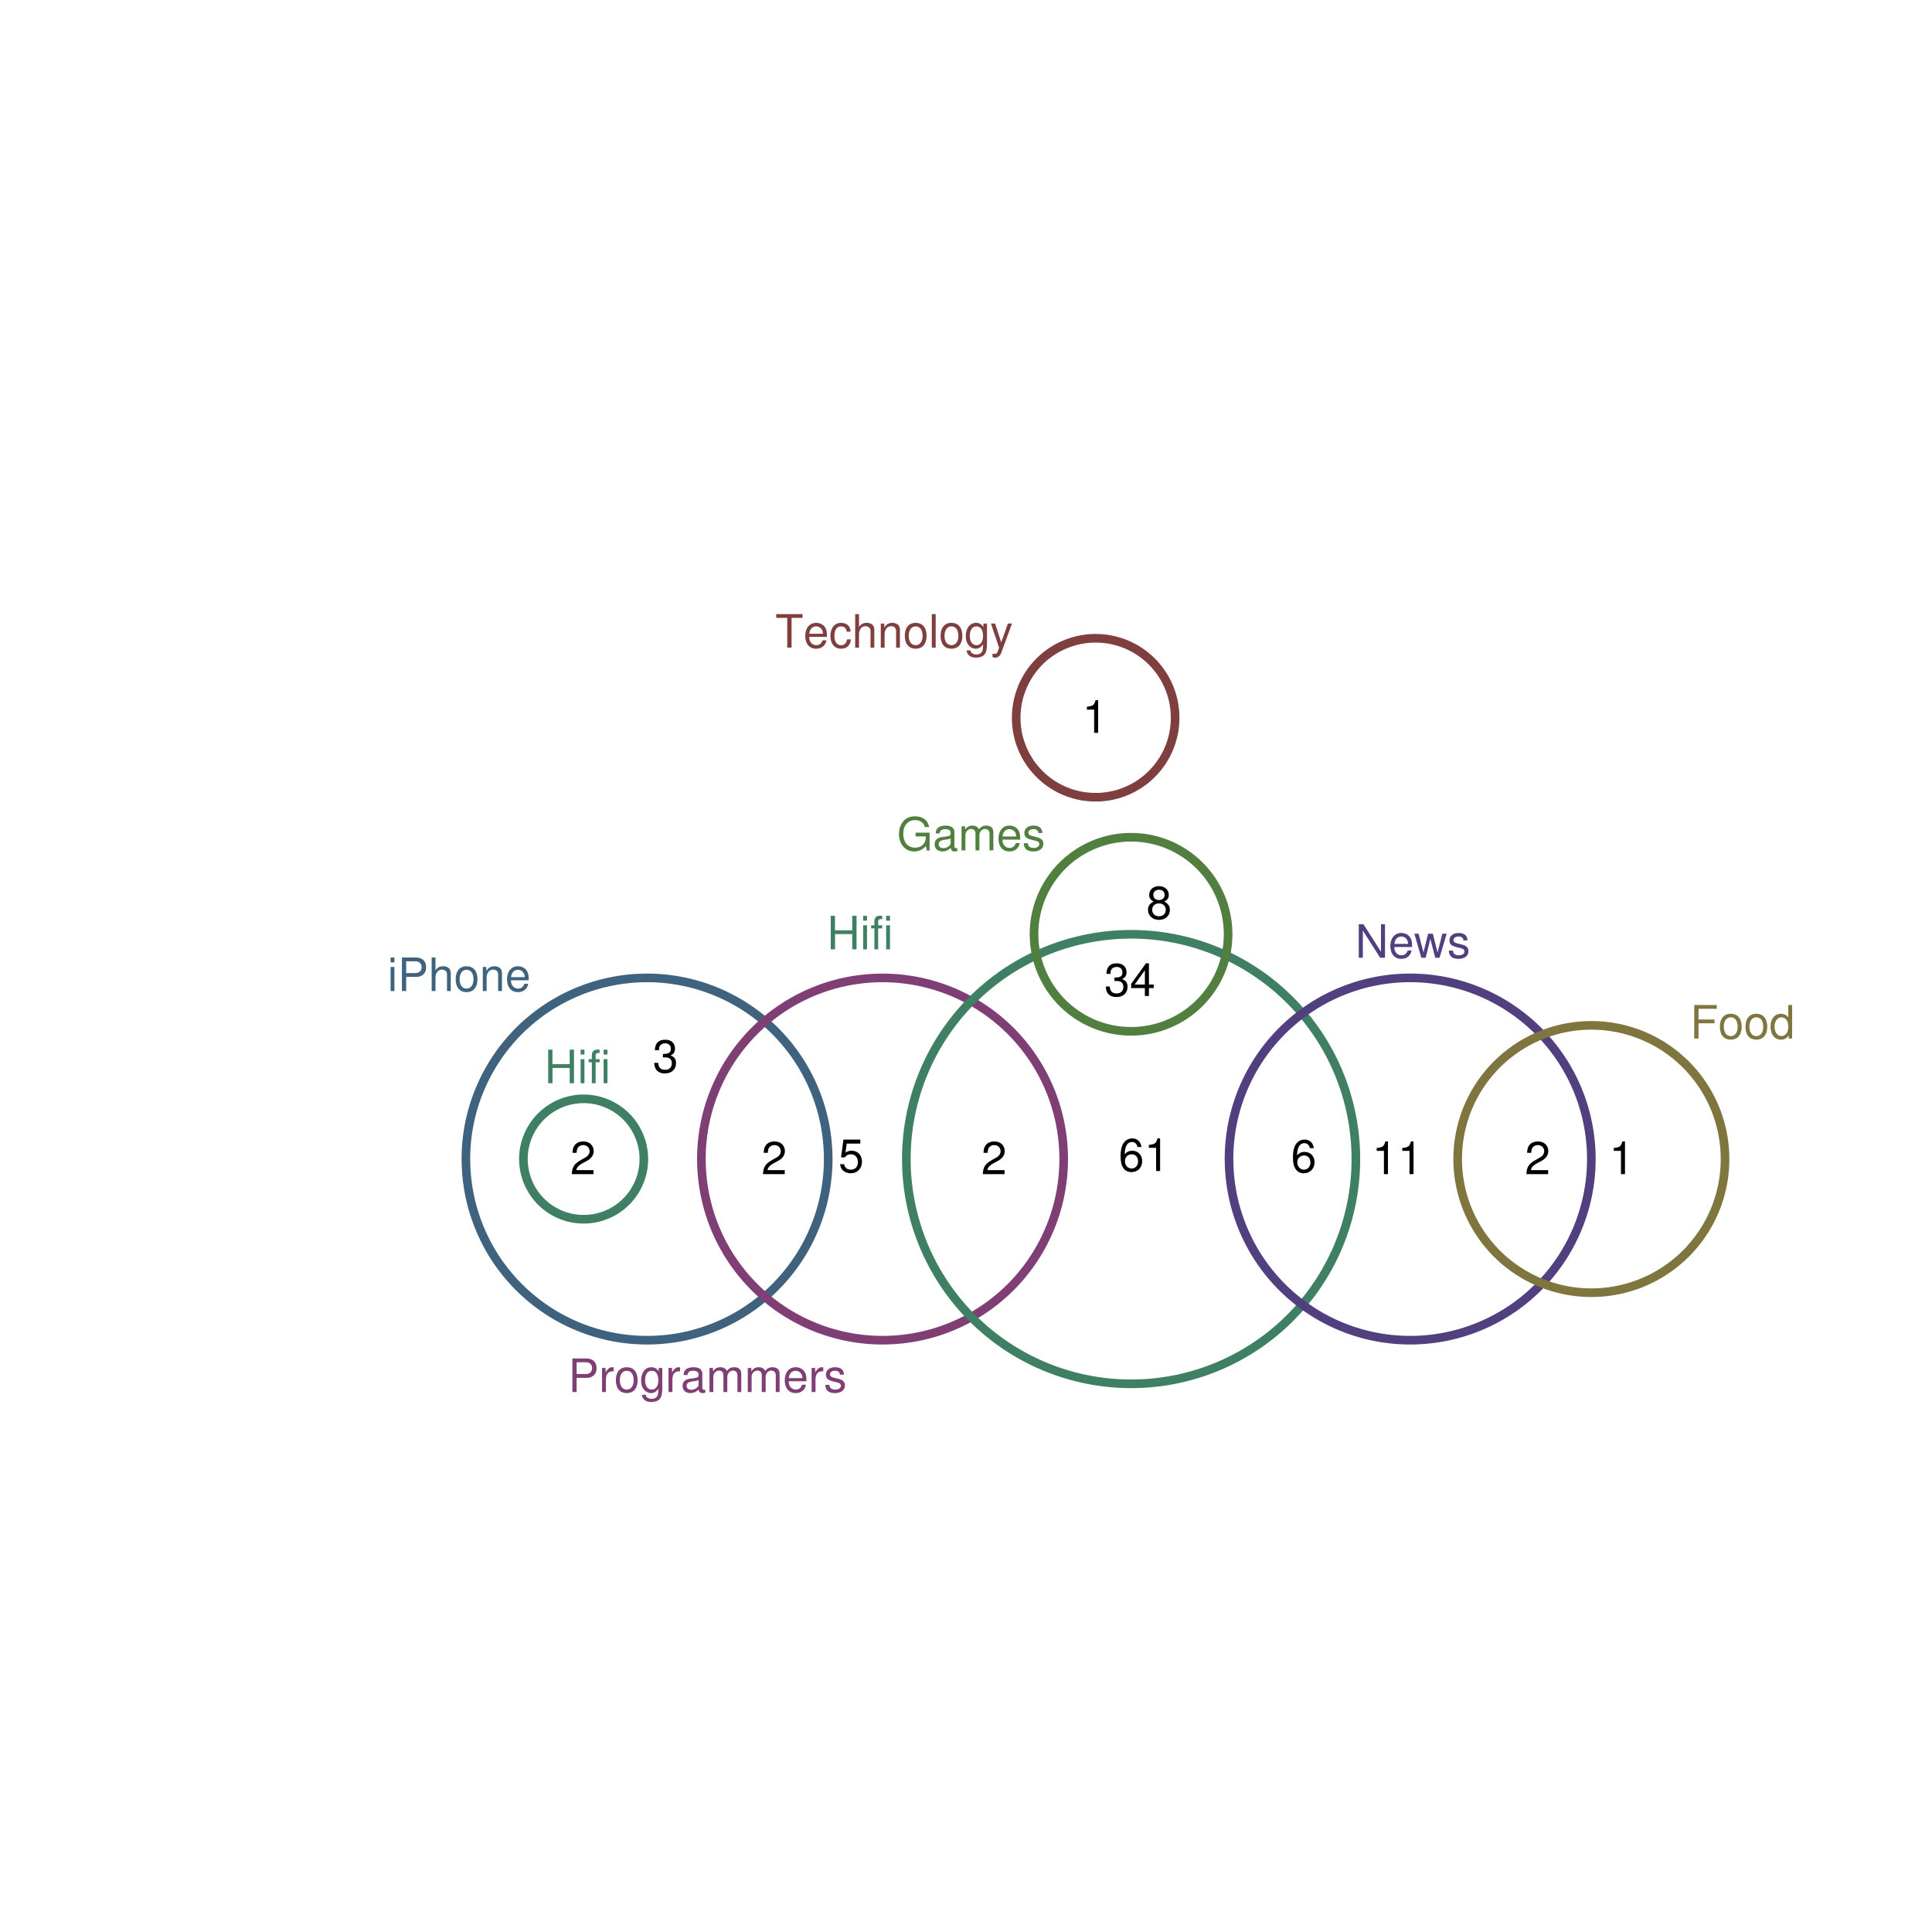 <?xml version="1.0" encoding="UTF-8" standalone="no"?>
<svg
   xmlns:dc="http://purl.org/dc/elements/1.1/"
   xmlns:cc="http://creativecommons.org/ns#"
   xmlns:rdf="http://www.w3.org/1999/02/22-rdf-syntax-ns#"
   xmlns:svg="http://www.w3.org/2000/svg"
   xmlns="http://www.w3.org/2000/svg"
   xmlns:xlink="http://www.w3.org/1999/xlink"
   xmlns:sodipodi="http://sodipodi.sourceforge.net/DTD/sodipodi-0.dtd"
   xmlns:inkscape="http://www.inkscape.org/namespaces/inkscape"
   width="504pt"
   height="504pt"
   viewBox="0 0 504 504"
   version="1.1"
   id="svg2"
   inkscape:version="0.91 r13725"
   sodipodi:docname="q28.zones.zones-icircles.svg">
  <sodipodi:namedview
     pagecolor="#ffffff"
     bordercolor="#666666"
     borderopacity="1"
     objecttolerance="10"
     gridtolerance="10"
     guidetolerance="10"
     inkscape:pageopacity="0"
     inkscape:pageshadow="2"
     inkscape:window-width="1920"
     inkscape:window-height="1016"
     id="namedview287"
     showgrid="false"
     inkscape:zoom="2.1190756"
     inkscape:cx="325.98474"
     inkscape:cy="259.16788"
     inkscape:window-x="0"
     inkscape:window-y="27"
     inkscape:window-maximized="1"
     inkscape:current-layer="svg2" />
  <defs
     id="defs4">
    <g
       id="g6">
      <symbol
         overflow="visible"
         id="glyph0-0">
        <path
           style="stroke:none;"
           d=""
           id="path9" />
      </symbol>
      <symbol
         overflow="visible"
         id="glyph0-1">
        <path
           style="stroke:none;"
           d="M 1.797 -6.281 L 0.797 -6.281 L 0.797 0 L 1.797 0 Z M 1.797 -8.75 L 0.797 -8.75 L 0.797 -7.484 L 1.797 -7.484 Z M 1.797 -8.75 "
           id="path12" />
      </symbol>
      <symbol
         overflow="visible"
         id="glyph0-2">
        <path
           style="stroke:none;"
           d="M 2.203 -3.703 L 4.953 -3.703 C 5.641 -3.703 6.188 -3.906 6.641 -4.328 C 7.172 -4.812 7.406 -5.375 7.406 -6.188 C 7.406 -7.828 6.438 -8.75 4.703 -8.75 L 1.094 -8.75 L 1.094 0 L 2.203 0 Z M 2.203 -4.688 L 2.203 -7.766 L 4.531 -7.766 C 5.609 -7.766 6.234 -7.188 6.234 -6.234 C 6.234 -5.266 5.609 -4.688 4.531 -4.688 Z M 2.203 -4.688 "
           id="path15" />
      </symbol>
      <symbol
         overflow="visible"
         id="glyph0-3">
        <path
           style="stroke:none;"
           d="M 0.844 -8.75 L 0.844 0 L 1.844 0 L 1.844 -3.469 C 1.844 -4.75 2.516 -5.594 3.547 -5.594 C 3.859 -5.594 4.188 -5.484 4.422 -5.297 C 4.719 -5.094 4.844 -4.797 4.844 -4.359 L 4.844 0 L 5.828 0 L 5.828 -4.75 C 5.828 -5.812 5.078 -6.469 3.859 -6.469 C 2.969 -6.469 2.422 -6.188 1.844 -5.422 L 1.844 -8.75 Z M 0.844 -8.75 "
           id="path18" />
      </symbol>
      <symbol
         overflow="visible"
         id="glyph0-4">
        <path
           style="stroke:none;"
           d="M 3.266 -6.469 C 1.5 -6.469 0.438 -5.203 0.438 -3.094 C 0.438 -0.984 1.484 0.281 3.281 0.281 C 5.047 0.281 6.125 -0.984 6.125 -3.047 C 6.125 -5.219 5.078 -6.469 3.266 -6.469 Z M 3.281 -5.547 C 4.406 -5.547 5.078 -4.625 5.078 -3.062 C 5.078 -1.578 4.375 -0.641 3.281 -0.641 C 2.156 -0.641 1.469 -1.578 1.469 -3.094 C 1.469 -4.609 2.156 -5.547 3.281 -5.547 Z M 3.281 -5.547 "
           id="path21" />
      </symbol>
      <symbol
         overflow="visible"
         id="glyph0-5">
        <path
           style="stroke:none;"
           d="M 0.844 -6.281 L 0.844 0 L 1.844 0 L 1.844 -3.469 C 1.844 -4.75 2.516 -5.594 3.547 -5.594 C 4.344 -5.594 4.844 -5.109 4.844 -4.359 L 4.844 0 L 5.844 0 L 5.844 -4.75 C 5.844 -5.797 5.062 -6.469 3.859 -6.469 C 2.922 -6.469 2.312 -6.109 1.766 -5.234 L 1.766 -6.281 Z M 0.844 -6.281 "
           id="path24" />
      </symbol>
      <symbol
         overflow="visible"
         id="glyph0-6">
        <path
           style="stroke:none;"
           d="M 6.156 -2.812 C 6.156 -3.766 6.078 -4.344 5.906 -4.812 C 5.5 -5.844 4.531 -6.469 3.359 -6.469 C 1.609 -6.469 0.484 -5.125 0.484 -3.062 C 0.484 -1 1.578 0.281 3.344 0.281 C 4.781 0.281 5.766 -0.547 6.031 -1.906 L 5.016 -1.906 C 4.734 -1.078 4.172 -0.641 3.375 -0.641 C 2.734 -0.641 2.203 -0.938 1.859 -1.469 C 1.625 -1.828 1.531 -2.188 1.531 -2.812 Z M 1.547 -3.625 C 1.625 -4.781 2.344 -5.547 3.344 -5.547 C 4.328 -5.547 5.094 -4.734 5.094 -3.703 C 5.094 -3.672 5.094 -3.641 5.078 -3.625 Z M 1.547 -3.625 "
           id="path27" />
      </symbol>
      <symbol
         overflow="visible"
         id="glyph0-7">
        <path
           style="stroke:none;"
           d="M 0.828 -6.281 L 0.828 0 L 1.844 0 L 1.844 -3.266 C 1.844 -4.156 2.062 -4.75 2.547 -5.094 C 2.859 -5.328 3.156 -5.406 3.859 -5.406 L 3.859 -6.438 C 3.688 -6.453 3.594 -6.469 3.469 -6.469 C 2.812 -6.469 2.328 -6.078 1.75 -5.141 L 1.75 -6.281 Z M 0.828 -6.281 "
           id="path30" />
      </symbol>
      <symbol
         overflow="visible"
         id="glyph0-8">
        <path
           style="stroke:none;"
           d="M 4.938 -6.281 L 4.938 -5.375 C 4.438 -6.125 3.828 -6.469 3.031 -6.469 C 1.422 -6.469 0.344 -5.078 0.344 -3.031 C 0.344 -2 0.625 -1.156 1.141 -0.562 C 1.609 -0.031 2.281 0.281 2.938 0.281 C 3.734 0.281 4.281 -0.062 4.844 -0.859 L 4.844 -0.531 C 4.844 0.328 4.734 0.844 4.484 1.188 C 4.219 1.562 3.703 1.781 3.094 1.781 C 2.641 1.781 2.234 1.656 1.953 1.438 C 1.734 1.266 1.625 1.094 1.578 0.719 L 0.547 0.719 C 0.656 1.906 1.578 2.609 3.062 2.609 C 4 2.609 4.797 2.312 5.203 1.812 C 5.688 1.234 5.875 0.438 5.875 -1.031 L 5.875 -6.281 Z M 3.125 -5.547 C 4.219 -5.547 4.844 -4.625 4.844 -3.062 C 4.844 -1.562 4.203 -0.641 3.141 -0.641 C 2.047 -0.641 1.391 -1.578 1.391 -3.094 C 1.391 -4.609 2.062 -5.547 3.125 -5.547 Z M 3.125 -5.547 "
           id="path33" />
      </symbol>
      <symbol
         overflow="visible"
         id="glyph0-9">
        <path
           style="stroke:none;"
           d="M 6.422 -0.594 C 6.312 -0.562 6.266 -0.562 6.203 -0.562 C 5.859 -0.562 5.656 -0.75 5.656 -1.062 L 5.656 -4.75 C 5.656 -5.875 4.844 -6.469 3.297 -6.469 C 2.391 -6.469 1.625 -6.203 1.219 -5.734 C 0.922 -5.406 0.797 -5.047 0.781 -4.422 L 1.781 -4.422 C 1.875 -5.203 2.328 -5.547 3.266 -5.547 C 4.156 -5.547 4.672 -5.203 4.672 -4.609 L 4.672 -4.344 C 4.672 -3.922 4.422 -3.75 3.625 -3.641 C 2.203 -3.469 1.984 -3.422 1.609 -3.266 C 0.875 -2.969 0.5 -2.406 0.5 -1.578 C 0.5 -0.438 1.297 0.281 2.562 0.281 C 3.359 0.281 4 0 4.703 -0.641 C 4.781 -0.016 5.094 0.281 5.734 0.281 C 5.938 0.281 6.094 0.25 6.422 0.172 Z M 4.672 -1.984 C 4.672 -1.641 4.578 -1.438 4.266 -1.156 C 3.859 -0.797 3.375 -0.594 2.781 -0.594 C 2 -0.594 1.547 -0.969 1.547 -1.609 C 1.547 -2.266 1.984 -2.609 3.062 -2.766 C 4.109 -2.906 4.328 -2.953 4.672 -3.109 Z M 4.672 -1.984 "
           id="path36" />
      </symbol>
      <symbol
         overflow="visible"
         id="glyph0-10">
        <path
           style="stroke:none;"
           d="M 0.844 -6.281 L 0.844 0 L 1.844 0 L 1.844 -3.953 C 1.844 -4.859 2.516 -5.594 3.328 -5.594 C 4.062 -5.594 4.484 -5.141 4.484 -4.328 L 4.484 0 L 5.5 0 L 5.5 -3.953 C 5.5 -4.859 6.156 -5.594 6.969 -5.594 C 7.703 -5.594 8.141 -5.125 8.141 -4.328 L 8.141 0 L 9.141 0 L 9.141 -4.719 C 9.141 -5.844 8.5 -6.469 7.312 -6.469 C 6.484 -6.469 5.969 -6.219 5.391 -5.516 C 5.016 -6.188 4.516 -6.469 3.703 -6.469 C 2.859 -6.469 2.297 -6.156 1.766 -5.406 L 1.766 -6.281 Z M 0.844 -6.281 "
           id="path39" />
      </symbol>
      <symbol
         overflow="visible"
         id="glyph0-11">
        <path
           style="stroke:none;"
           d="M 5.25 -4.531 C 5.25 -5.766 4.422 -6.469 2.969 -6.469 C 1.516 -6.469 0.562 -5.719 0.562 -4.547 C 0.562 -3.562 1.062 -3.094 2.562 -2.734 L 3.484 -2.516 C 4.188 -2.344 4.469 -2.094 4.469 -1.625 C 4.469 -1.047 3.875 -0.641 3 -0.641 C 2.453 -0.641 2 -0.797 1.75 -1.062 C 1.594 -1.25 1.531 -1.422 1.469 -1.875 L 0.406 -1.875 C 0.453 -0.422 1.266 0.281 2.922 0.281 C 4.5 0.281 5.516 -0.5 5.516 -1.719 C 5.516 -2.656 4.984 -3.172 3.734 -3.469 L 2.766 -3.703 C 1.953 -3.891 1.609 -4.156 1.609 -4.594 C 1.609 -5.172 2.125 -5.547 2.938 -5.547 C 3.75 -5.547 4.172 -5.203 4.203 -4.531 Z M 5.25 -4.531 "
           id="path42" />
      </symbol>
      <symbol
         overflow="visible"
         id="glyph0-12">
        <path
           style="stroke:none;"
           d="M 6.609 -3.984 L 6.609 0 L 7.734 0 L 7.734 -8.75 L 6.609 -8.75 L 6.609 -4.969 L 2.109 -4.969 L 2.109 -8.75 L 1 -8.75 L 1 0 L 2.125 0 L 2.125 -3.984 Z M 6.609 -3.984 "
           id="path45" />
      </symbol>
      <symbol
         overflow="visible"
         id="glyph0-13">
        <path
           style="stroke:none;"
           d="M 3.094 -6.281 L 2.047 -6.281 L 2.047 -7.266 C 2.047 -7.688 2.297 -7.906 2.75 -7.906 C 2.828 -7.906 2.875 -7.906 3.094 -7.891 L 3.094 -8.719 C 2.875 -8.766 2.734 -8.781 2.531 -8.781 C 1.609 -8.781 1.062 -8.25 1.062 -7.359 L 1.062 -6.281 L 0.219 -6.281 L 0.219 -5.469 L 1.062 -5.469 L 1.062 0 L 2.047 0 L 2.047 -5.469 L 3.094 -5.469 Z M 3.094 -6.281 "
           id="path48" />
      </symbol>
      <symbol
         overflow="visible"
         id="glyph0-14">
        <path
           style="stroke:none;"
           d="M 7.75 -8.75 L 6.703 -8.75 L 6.703 -1.594 L 2.125 -8.75 L 0.906 -8.75 L 0.906 0 L 1.969 0 L 1.969 -7.094 L 6.484 0 L 7.75 0 Z M 7.75 -8.75 "
           id="path51" />
      </symbol>
      <symbol
         overflow="visible"
         id="glyph0-15">
        <path
           style="stroke:none;"
           d="M 6.641 0 L 8.5 -6.281 L 7.375 -6.281 L 6.125 -1.391 L 4.891 -6.281 L 3.656 -6.281 L 2.453 -1.391 L 1.172 -6.281 L 0.078 -6.281 L 1.891 0 L 3.031 0 L 4.234 -4.938 L 5.516 0 Z M 6.641 0 "
           id="path54" />
      </symbol>
      <symbol
         overflow="visible"
         id="glyph0-16">
        <path
           style="stroke:none;"
           d="M 8.516 -4.625 L 4.859 -4.625 L 4.859 -3.641 L 7.531 -3.641 L 7.531 -3.391 C 7.531 -1.844 6.375 -0.703 4.781 -0.703 C 3.891 -0.703 3.078 -1.031 2.562 -1.594 C 1.984 -2.219 1.641 -3.266 1.641 -4.344 C 1.641 -6.484 2.875 -7.906 4.719 -7.906 C 6.047 -7.906 7.016 -7.219 7.25 -6.094 L 8.391 -6.094 C 8.078 -7.875 6.734 -8.891 4.734 -8.891 C 3.656 -8.891 2.797 -8.609 2.109 -8.047 C 1.109 -7.219 0.531 -5.859 0.531 -4.281 C 0.531 -1.594 2.172 0.281 4.531 0.281 C 5.719 0.281 6.672 -0.172 7.531 -1.109 L 7.797 0.047 L 8.516 0.047 Z M 8.516 -4.625 "
           id="path57" />
      </symbol>
      <symbol
         overflow="visible"
         id="glyph0-17">
        <path
           style="stroke:none;"
           d="M 2.203 -3.984 L 6.375 -3.984 L 6.375 -4.969 L 2.203 -4.969 L 2.203 -7.766 L 6.953 -7.766 L 6.953 -8.75 L 1.078 -8.75 L 1.078 0 L 2.203 0 Z M 2.203 -3.984 "
           id="path60" />
      </symbol>
      <symbol
         overflow="visible"
         id="glyph0-18">
        <path
           style="stroke:none;"
           d="M 5.938 -8.75 L 4.938 -8.75 L 4.938 -5.5 C 4.531 -6.125 3.859 -6.469 3.016 -6.469 C 1.375 -6.469 0.312 -5.156 0.312 -3.156 C 0.312 -1.031 1.359 0.281 3.047 0.281 C 3.906 0.281 4.516 -0.047 5.047 -0.828 L 5.047 0 L 5.938 0 Z M 3.188 -5.531 C 4.266 -5.531 4.938 -4.578 4.938 -3.078 C 4.938 -1.625 4.25 -0.656 3.188 -0.656 C 2.094 -0.656 1.359 -1.625 1.359 -3.094 C 1.359 -4.562 2.094 -5.531 3.188 -5.531 Z M 3.188 -5.531 "
           id="path63" />
      </symbol>
      <symbol
         overflow="visible"
         id="glyph0-19">
        <path
           style="stroke:none;"
           d="M 4.25 -7.766 L 7.109 -7.766 L 7.109 -8.75 L 0.25 -8.75 L 0.25 -7.766 L 3.125 -7.766 L 3.125 0 L 4.25 0 Z M 4.25 -7.766 "
           id="path66" />
      </symbol>
      <symbol
         overflow="visible"
         id="glyph0-20">
        <path
           style="stroke:none;"
           d="M 5.656 -4.172 C 5.609 -4.781 5.469 -5.188 5.234 -5.531 C 4.797 -6.125 4.047 -6.469 3.172 -6.469 C 1.469 -6.469 0.375 -5.125 0.375 -3.031 C 0.375 -1.016 1.453 0.281 3.156 0.281 C 4.656 0.281 5.609 -0.625 5.719 -2.156 L 4.719 -2.156 C 4.547 -1.156 4.031 -0.641 3.188 -0.641 C 2.078 -0.641 1.422 -1.547 1.422 -3.031 C 1.422 -4.609 2.062 -5.547 3.156 -5.547 C 4 -5.547 4.531 -5.047 4.641 -4.172 Z M 5.656 -4.172 "
           id="path69" />
      </symbol>
      <symbol
         overflow="visible"
         id="glyph0-21">
        <path
           style="stroke:none;"
           d="M 1.828 -8.75 L 0.812 -8.75 L 0.812 0 L 1.828 0 Z M 1.828 -8.75 "
           id="path72" />
      </symbol>
      <symbol
         overflow="visible"
         id="glyph0-22">
        <path
           style="stroke:none;"
           d="M 4.656 -6.281 L 2.922 -1.391 L 1.312 -6.281 L 0.234 -6.281 L 2.359 0.031 L 1.984 1.016 C 1.828 1.469 1.594 1.625 1.172 1.625 C 1.031 1.625 0.859 1.609 0.641 1.562 L 0.641 2.453 C 0.859 2.562 1.062 2.609 1.312 2.609 C 1.641 2.609 1.984 2.516 2.25 2.312 C 2.562 2.094 2.75 1.828 2.938 1.312 L 5.734 -6.281 Z M 4.656 -6.281 "
           id="path75" />
      </symbol>
      <symbol
         overflow="visible"
         id="glyph0-23">
        <path
           style="stroke:none;"
           d="M 3.109 -6.062 L 3.109 0 L 4.156 0 L 4.156 -8.516 L 3.469 -8.516 C 3.094 -7.203 2.859 -7.016 1.219 -6.812 L 1.219 -6.062 Z M 3.109 -6.062 "
           id="path78" />
      </symbol>
      <symbol
         overflow="visible"
         id="glyph0-24">
        <path
           style="stroke:none;"
           d="M 6.078 -1.047 L 1.594 -1.047 C 1.703 -1.734 2.094 -2.188 3.125 -2.797 L 4.328 -3.438 C 5.516 -4.094 6.125 -4.969 6.125 -6.016 C 6.125 -6.719 5.844 -7.375 5.344 -7.844 C 4.844 -8.297 4.219 -8.516 3.406 -8.516 C 2.328 -8.516 1.531 -8.125 1.062 -7.406 C 0.75 -6.953 0.625 -6.422 0.594 -5.562 L 1.656 -5.562 C 1.688 -6.125 1.766 -6.484 1.906 -6.75 C 2.188 -7.266 2.734 -7.578 3.375 -7.578 C 4.328 -7.578 5.047 -6.906 5.047 -5.984 C 5.047 -5.312 4.656 -4.734 3.906 -4.312 L 2.797 -3.688 C 1.016 -2.672 0.5 -1.875 0.406 0 L 6.078 0 Z M 6.078 -1.047 "
           id="path81" />
      </symbol>
      <symbol
         overflow="visible"
         id="glyph0-25">
        <path
           style="stroke:none;"
           d="M 2.656 -3.906 L 3.234 -3.906 C 4.391 -3.906 4.984 -3.391 4.984 -2.359 C 4.984 -1.297 4.328 -0.656 3.234 -0.656 C 2.078 -0.656 1.516 -1.234 1.438 -2.469 L 0.391 -2.469 C 0.438 -1.781 0.547 -1.344 0.75 -0.953 C 1.188 -0.141 2.031 0.281 3.188 0.281 C 4.938 0.281 6.078 -0.766 6.078 -2.375 C 6.078 -3.453 5.656 -4.062 4.625 -4.406 C 5.422 -4.719 5.812 -5.312 5.812 -6.172 C 5.812 -7.625 4.844 -8.516 3.234 -8.516 C 1.516 -8.516 0.594 -7.578 0.562 -5.766 L 1.625 -5.766 C 1.625 -6.281 1.688 -6.562 1.812 -6.828 C 2.047 -7.297 2.578 -7.578 3.234 -7.578 C 4.172 -7.578 4.734 -7.031 4.734 -6.125 C 4.734 -5.531 4.531 -5.172 4.062 -4.984 C 3.766 -4.859 3.391 -4.812 2.656 -4.797 Z M 2.656 -3.906 "
           id="path84" />
      </symbol>
      <symbol
         overflow="visible"
         id="glyph0-26">
        <path
           style="stroke:none;"
           d="M 5.719 -8.516 L 1.312 -8.516 L 0.688 -3.875 L 1.656 -3.875 C 2.141 -4.469 2.562 -4.672 3.219 -4.672 C 4.359 -4.672 5.078 -3.891 5.078 -2.625 C 5.078 -1.406 4.375 -0.656 3.219 -0.656 C 2.297 -0.656 1.734 -1.125 1.469 -2.094 L 0.422 -2.094 C 0.562 -1.391 0.688 -1.062 0.938 -0.75 C 1.422 -0.094 2.281 0.281 3.234 0.281 C 4.953 0.281 6.156 -0.969 6.156 -2.766 C 6.156 -4.453 5.047 -5.609 3.406 -5.609 C 2.812 -5.609 2.328 -5.453 1.844 -5.094 L 2.172 -7.469 L 5.719 -7.469 Z M 5.719 -8.516 "
           id="path87" />
      </symbol>
      <symbol
         overflow="visible"
         id="glyph0-27">
        <path
           style="stroke:none;"
           d="M 5.969 -6.281 C 5.766 -7.688 4.859 -8.516 3.562 -8.516 C 2.625 -8.516 1.781 -8.047 1.281 -7.297 C 0.75 -6.469 0.516 -5.422 0.516 -3.875 C 0.516 -2.453 0.734 -1.531 1.234 -0.781 C 1.688 -0.094 2.438 0.281 3.375 0.281 C 4.984 0.281 6.156 -0.922 6.156 -2.594 C 6.156 -4.172 5.078 -5.297 3.547 -5.297 C 2.719 -5.297 2.047 -4.969 1.594 -4.344 C 1.609 -6.422 2.281 -7.578 3.484 -7.578 C 4.234 -7.578 4.75 -7.109 4.922 -6.281 Z M 3.422 -4.359 C 4.438 -4.359 5.078 -3.641 5.078 -2.516 C 5.078 -1.438 4.359 -0.656 3.391 -0.656 C 2.406 -0.656 1.656 -1.469 1.656 -2.562 C 1.656 -3.625 2.375 -4.359 3.422 -4.359 Z M 3.422 -4.359 "
           id="path90" />
      </symbol>
      <symbol
         overflow="visible"
         id="glyph0-28">
        <path
           style="stroke:none;"
           d="M 3.922 -2.047 L 3.922 0 L 4.984 0 L 4.984 -2.047 L 6.234 -2.047 L 6.234 -2.984 L 4.984 -2.984 L 4.984 -8.516 L 4.203 -8.516 L 0.344 -3.156 L 0.344 -2.047 Z M 3.922 -2.984 L 1.266 -2.984 L 3.922 -6.703 Z M 3.922 -2.984 "
           id="path93" />
      </symbol>
      <symbol
         overflow="visible"
         id="glyph0-29">
        <path
           style="stroke:none;"
           d="M 4.688 -4.469 C 5.562 -5 5.859 -5.438 5.859 -6.234 C 5.859 -7.578 4.812 -8.516 3.297 -8.516 C 1.797 -8.516 0.75 -7.578 0.75 -6.234 C 0.75 -5.453 1.031 -5.016 1.891 -4.469 C 0.922 -4.016 0.438 -3.297 0.438 -2.359 C 0.438 -0.797 1.625 0.281 3.297 0.281 C 4.984 0.281 6.156 -0.797 6.156 -2.359 C 6.156 -3.297 5.672 -4.016 4.688 -4.469 Z M 3.297 -7.578 C 4.203 -7.578 4.781 -7.047 4.781 -6.219 C 4.781 -5.422 4.188 -4.891 3.297 -4.891 C 2.406 -4.891 1.828 -5.422 1.828 -6.234 C 1.828 -7.047 2.406 -7.578 3.297 -7.578 Z M 3.297 -4.016 C 4.359 -4.016 5.078 -3.344 5.078 -2.344 C 5.078 -1.328 4.359 -0.656 3.281 -0.656 C 2.25 -0.656 1.531 -1.344 1.531 -2.344 C 1.531 -3.344 2.25 -4.016 3.297 -4.016 Z M 3.297 -4.016 "
           id="path96" />
      </symbol>
    </g>
  </defs>
  <path
     inkscape:connector-curvature="0"
     id="path101"
     d="m 121.543,302.355 0.004,0.473 0.008,0.473 0.012,0.473 0.016,0.473 0.019,0.473 0.027,0.473 0.031,0.469 0.035,0.473 0.039,0.469 0.047,0.473 0.047,0.469 0.055,0.469 0.059,0.469 0.133,0.938 0.074,0.465 0.078,0.469 0.082,0.465 0.086,0.465 0.09,0.461 0.098,0.465 0.102,0.461 0.105,0.461 0.109,0.461 0.113,0.457 0.242,0.914 0.129,0.453 0.133,0.453 0.137,0.453 0.289,0.898 0.152,0.449 0.156,0.445 0.16,0.445 0.164,0.445 0.168,0.441 0.172,0.438 0.359,0.875 0.188,0.434 0.191,0.434 0.191,0.43 0.199,0.43 0.203,0.426 0.211,0.422 0.211,0.426 0.215,0.418 0.445,0.836 0.23,0.41 0.23,0.414 0.238,0.406 0.238,0.41 0.246,0.402 0.25,0.402 0.254,0.398 0.254,0.395 0.262,0.395 0.266,0.391 0.27,0.391 0.273,0.387 0.273,0.383 0.281,0.379 0.285,0.379 0.289,0.375 0.289,0.371 0.594,0.734 0.305,0.363 0.305,0.359 0.312,0.359 0.312,0.352 0.316,0.352 0.32,0.348 0.324,0.344 0.656,0.68 0.672,0.664 0.34,0.328 0.344,0.324 0.348,0.32 0.352,0.316 0.352,0.312 0.359,0.312 0.719,0.609 0.734,0.594 0.375,0.293 0.371,0.285 0.379,0.285 0.379,0.281 0.383,0.277 0.387,0.273 0.391,0.27 0.391,0.262 0.395,0.262 0.395,0.258 0.398,0.254 0.402,0.25 0.402,0.246 0.406,0.238 0.41,0.238 0.41,0.234 0.828,0.453 0.418,0.219 0.422,0.219 0.422,0.211 0.852,0.414 0.426,0.199 0.434,0.195 0.43,0.188 0.434,0.188 0.438,0.184 0.438,0.176 0.441,0.176 0.441,0.168 0.441,0.164 0.445,0.16 0.445,0.156 0.449,0.152 0.898,0.289 0.453,0.137 0.453,0.133 0.453,0.129 0.457,0.125 0.914,0.234 0.461,0.109 0.461,0.105 0.461,0.102 0.461,0.098 0.93,0.18 0.465,0.082 0.465,0.078 0.469,0.074 0.465,0.066 0.469,0.066 0.469,0.059 0.469,0.055 0.473,0.047 0.469,0.047 0.473,0.039 0.469,0.039 0.473,0.031 0.945,0.047 0.469,0.016 0.473,0.012 0.473,0.008 0.473,0.004 0.945,-0.008 0.473,-0.012 0.473,-0.016 0.945,-0.047 0.469,-0.031 0.473,-0.035 0.473,-0.039 0.938,-0.094 0.469,-0.055 0.473,-0.059 0.465,-0.062 0.938,-0.141 0.465,-0.078 0.465,-0.082 0.465,-0.086 0.465,-0.09 0.461,-0.098 0.922,-0.203 0.461,-0.113 0.457,-0.113 0.457,-0.117 0.457,-0.125 0.457,-0.129 0.453,-0.129 0.453,-0.141 0.449,-0.141 0.449,-0.145 0.449,-0.152 0.445,-0.152 0.445,-0.16 0.441,-0.164 0.441,-0.168 0.441,-0.172 0.875,-0.359 0.434,-0.188 0.434,-0.191 0.43,-0.191 0.43,-0.199 0.426,-0.203 0.426,-0.207 0.422,-0.211 0.836,-0.438 0.418,-0.223 0.414,-0.23 0.41,-0.23 0.41,-0.238 0.406,-0.238 0.406,-0.246 0.398,-0.25 0.402,-0.25 0.395,-0.258 0.395,-0.262 0.781,-0.531 0.387,-0.273 0.383,-0.277 0.379,-0.277 0.379,-0.285 0.375,-0.289 0.371,-0.289 0.371,-0.297 0.367,-0.297 0.359,-0.305 0.363,-0.305 0.355,-0.309 0.355,-0.312 0.348,-0.316 0.348,-0.32 0.348,-0.324 0.34,-0.328 0.336,-0.328 0.336,-0.336 0.332,-0.336 0.328,-0.34 0.324,-0.344 0.32,-0.348 0.633,-0.703 0.309,-0.355 0.309,-0.359 0.301,-0.363 0.301,-0.367 0.297,-0.367 0.289,-0.371 0.289,-0.375 0.285,-0.375 0.281,-0.383 0.277,-0.383 0.273,-0.383 0.27,-0.391 0.266,-0.391 0.262,-0.391 0.258,-0.398 0.254,-0.398 0.25,-0.402 0.242,-0.402 0.242,-0.406 0.238,-0.41 0.234,-0.41 0.23,-0.41 0.445,-0.836 0.215,-0.418 0.215,-0.422 0.207,-0.426 0.203,-0.426 0.199,-0.43 0.195,-0.43 0.191,-0.43 0.188,-0.434 0.184,-0.438 0.18,-0.438 0.172,-0.441 0.168,-0.438 0.168,-0.445 0.16,-0.445 0.156,-0.445 0.152,-0.445 0.145,-0.449 0.145,-0.453 0.137,-0.449 0.133,-0.453 0.129,-0.457 0.125,-0.453 0.121,-0.457 0.113,-0.461 0.113,-0.457 0.105,-0.461 0.102,-0.461 0.098,-0.465 0.09,-0.461 0.09,-0.465 0.082,-0.465 0.078,-0.469 0.074,-0.465 0.07,-0.469 0.062,-0.469 0.059,-0.469 0.055,-0.469 0.051,-0.469 0.047,-0.469 0.078,-0.945 0.031,-0.469 0.027,-0.473 0.039,-0.945 0.012,-0.473 0.008,-0.473 0.004,-0.473 -0.008,-0.945 -0.012,-0.469 -0.016,-0.473 -0.047,-0.945 -0.031,-0.473 -0.035,-0.469 -0.039,-0.473 -0.043,-0.469 -0.047,-0.473 -0.055,-0.469 -0.059,-0.469 -0.062,-0.469 -0.066,-0.469 -0.148,-0.93 -0.082,-0.469 -0.086,-0.465 -0.094,-0.461 -0.094,-0.465 -0.102,-0.461 -0.211,-0.922 -0.234,-0.914 -0.121,-0.457 -0.129,-0.453 -0.133,-0.453 -0.137,-0.453 -0.141,-0.453 -0.145,-0.449 -0.152,-0.445 -0.152,-0.449 -0.16,-0.445 -0.164,-0.441 -0.168,-0.441 -0.172,-0.441 -0.176,-0.438 -0.184,-0.438 -0.184,-0.434 -0.191,-0.434 -0.391,-0.859 -0.203,-0.426 -0.207,-0.426 -0.211,-0.422 -0.215,-0.422 -0.223,-0.418 -0.223,-0.414 -0.227,-0.414 -0.234,-0.414 -0.234,-0.41 -0.242,-0.406 -0.242,-0.402 -0.25,-0.402 -0.25,-0.398 -0.258,-0.398 -0.262,-0.395 -0.262,-0.391 -0.27,-0.391 -0.273,-0.387 -0.273,-0.383 -0.281,-0.383 -0.281,-0.375 -0.578,-0.75 -0.594,-0.734 -0.305,-0.363 -0.305,-0.359 -0.309,-0.359 -0.312,-0.352 -0.316,-0.352 -0.32,-0.348 -0.324,-0.348 -0.324,-0.34 -0.332,-0.34 -0.332,-0.332 -0.336,-0.332 -0.34,-0.328 -0.344,-0.324 -0.348,-0.32 -0.352,-0.32 -0.352,-0.312 -0.355,-0.312 -0.359,-0.305 -0.363,-0.305 -0.363,-0.301 -0.371,-0.297 -0.742,-0.578 -0.379,-0.285 -0.379,-0.281 -0.383,-0.277 -0.387,-0.273 -0.387,-0.27 -0.391,-0.266 -0.395,-0.262 -0.395,-0.258 -0.398,-0.258 -0.805,-0.492 -0.406,-0.242 -0.406,-0.238 -0.414,-0.234 -0.41,-0.23 -0.418,-0.227 -0.414,-0.219 -0.422,-0.219 -0.844,-0.422 -0.426,-0.203 -0.43,-0.199 -0.43,-0.195 -0.434,-0.191 -0.434,-0.188 -0.434,-0.184 -0.438,-0.18 -0.441,-0.176 -0.441,-0.168 -0.441,-0.164 -0.445,-0.16 -0.445,-0.156 -0.445,-0.152 -0.449,-0.148 -0.453,-0.145 -0.449,-0.137 -0.453,-0.133 -0.457,-0.133 -0.453,-0.125 -0.457,-0.117 -0.461,-0.117 -0.457,-0.109 -0.461,-0.109 -0.461,-0.102 -0.465,-0.098 -0.461,-0.09 -0.465,-0.09 -0.465,-0.082 -0.465,-0.078 -0.469,-0.074 -0.465,-0.07 -0.469,-0.066 -0.469,-0.059 -0.469,-0.055 -0.473,-0.051 -0.469,-0.047 -0.473,-0.043 -0.469,-0.035 -0.473,-0.031 -0.473,-0.027 -0.469,-0.023 -0.945,-0.031 -0.473,-0.008 -0.473,-0.004 -0.945,0.008 -0.473,0.012 -0.473,0.016 -0.473,0.019 -0.473,0.023 -0.469,0.031 -0.473,0.035 -0.473,0.039 -0.469,0.043 -0.469,0.047 -0.473,0.055 -0.469,0.059 -0.465,0.062 -0.469,0.066 -0.469,0.07 -0.465,0.078 -0.465,0.082 -0.465,0.086 -0.465,0.09 -0.461,0.094 -0.465,0.102 -0.461,0.102 -0.457,0.109 -0.461,0.113 -0.914,0.242 -0.906,0.258 -0.453,0.137 -0.453,0.141 -0.449,0.145 -0.449,0.152 -0.445,0.152 -0.445,0.16 -0.441,0.164 -0.441,0.168 -0.441,0.172 -0.438,0.176 -0.438,0.18 -0.434,0.184 -0.434,0.191 -0.434,0.195 -0.426,0.195 -0.43,0.203 -0.426,0.207 -0.422,0.211 -0.418,0.215 -0.422,0.219 -0.414,0.223 -0.828,0.461 -0.406,0.234 -0.41,0.242 -0.402,0.242 -0.805,0.5 -0.789,0.516 -0.395,0.266 -0.773,0.539 -0.766,0.555 -0.379,0.285 -0.375,0.285 -0.742,0.586 -0.367,0.297 -0.363,0.301 -0.719,0.617 -0.352,0.312 -0.703,0.633 -0.344,0.324 -0.68,0.656 -0.336,0.332 -0.332,0.34 -0.328,0.34 -0.324,0.34 -0.32,0.348 -0.32,0.352 -0.312,0.352 -0.312,0.355 -0.609,0.719 -0.301,0.367 -0.297,0.367 -0.293,0.371 -0.289,0.375 -0.285,0.375 -0.281,0.379 -0.277,0.383 -0.273,0.387 -0.27,0.387 -0.266,0.391 -0.523,0.789 -0.254,0.398 -0.25,0.402 -0.246,0.402 -0.242,0.406 -0.238,0.406 -0.234,0.41 -0.453,0.828 -0.223,0.418 -0.219,0.418 -0.211,0.422 -0.211,0.426 -0.203,0.426 -0.199,0.426 -0.199,0.43 -0.191,0.434 -0.188,0.434 -0.184,0.434 -0.18,0.438 -0.344,0.883 -0.164,0.441 -0.32,0.891 -0.152,0.445 -0.145,0.449 -0.145,0.453 -0.141,0.449 -0.133,0.453 -0.129,0.453 -0.125,0.457 -0.121,0.457 -0.117,0.457 -0.219,0.922 -0.102,0.461 -0.098,0.461 -0.094,0.465 -0.172,0.93 -0.078,0.465 -0.074,0.465 -0.07,0.469 -0.066,0.469 -0.059,0.469 -0.055,0.469 -0.051,0.469 -0.047,0.473 -0.043,0.469 -0.035,0.473 -0.035,0.469 -0.027,0.473 -0.023,0.473 -0.031,0.945 -0.008,0.473 -0.004,0.473 0,0.148"
     style="fill:none;stroke:#3f637f;stroke-width:2.25;stroke-linecap:round;stroke-linejoin:round;stroke-miterlimit:10;stroke-opacity:1" />
  <g
     id="g103"
     style="fill:#3f637f;fill-opacity:1"
     transform="translate(8,0)">
    <use
       height="100%"
       width="100%"
       id="use105"
       y="258.537"
       x="93.094"
       xlink:href="#glyph0-1" />
    <use
       height="100%"
       width="100%"
       id="use107"
       y="258.537"
       x="95.758"
       xlink:href="#glyph0-2" />
    <use
       height="100%"
       width="100%"
       id="use109"
       y="258.537"
       x="103.762"
       xlink:href="#glyph0-3" />
    <use
       height="100%"
       width="100%"
       id="use111"
       y="258.537"
       x="110.434"
       xlink:href="#glyph0-4" />
    <use
       height="100%"
       width="100%"
       id="use113"
       y="258.537"
       x="117.105"
       xlink:href="#glyph0-5" />
    <use
       height="100%"
       width="100%"
       id="use115"
       y="258.537"
       x="123.777"
       xlink:href="#glyph0-6" />
  </g>
  <path
     inkscape:connector-curvature="0"
     id="path117"
     d="m 182.973,302.355 0.008,0.945 0.012,0.473 0.039,0.945 0.027,0.473 0.031,0.469 0.035,0.473 0.039,0.469 0.043,0.473 0.051,0.469 0.055,0.469 0.059,0.469 0.062,0.469 0.07,0.469 0.07,0.465 0.078,0.469 0.082,0.465 0.09,0.465 0.09,0.461 0.098,0.465 0.203,0.922 0.113,0.461 0.113,0.457 0.242,0.914 0.129,0.453 0.133,0.453 0.137,0.453 0.289,0.898 0.152,0.449 0.152,0.445 0.16,0.445 0.164,0.445 0.172,0.441 0.172,0.438 0.176,0.438 0.184,0.438 0.375,0.867 0.195,0.43 0.199,0.43 0.203,0.426 0.207,0.422 0.215,0.426 0.215,0.418 0.219,0.418 0.227,0.418 0.227,0.41 0.234,0.414 0.238,0.406 0.238,0.41 0.246,0.402 0.25,0.402 0.25,0.398 0.258,0.395 0.262,0.395 0.266,0.391 0.27,0.391 0.27,0.387 0.277,0.383 0.281,0.379 0.285,0.379 0.285,0.375 0.293,0.371 0.594,0.734 0.305,0.363 0.305,0.359 0.309,0.359 0.633,0.703 0.32,0.348 0.324,0.344 0.324,0.34 0.332,0.34 0.332,0.332 0.34,0.332 0.34,0.328 0.344,0.324 0.348,0.32 0.352,0.316 0.352,0.312 0.355,0.312 0.359,0.305 0.363,0.305 0.734,0.594 0.371,0.293 0.375,0.285 0.379,0.285 0.379,0.281 0.383,0.277 0.387,0.273 0.387,0.27 0.395,0.262 0.391,0.262 0.398,0.258 0.398,0.254 0.402,0.25 0.402,0.246 0.406,0.238 0.41,0.238 0.41,0.234 0.828,0.453 0.418,0.219 0.422,0.219 0.422,0.211 0.422,0.207 0.426,0.207 0.43,0.199 0.43,0.195 0.867,0.375 0.438,0.184 0.875,0.352 0.441,0.168 0.445,0.164 0.441,0.16 0.449,0.156 0.445,0.152 0.449,0.145 0.453,0.145 0.449,0.137 0.453,0.133 0.457,0.129 0.457,0.125 0.914,0.234 0.461,0.109 0.457,0.105 0.465,0.102 0.461,0.098 0.93,0.18 0.465,0.082 0.465,0.078 0.465,0.074 0.938,0.133 0.469,0.059 0.469,0.055 0.469,0.047 0.473,0.047 0.469,0.039 0.473,0.039 0.473,0.031 0.469,0.023 0.473,0.023 0.473,0.016 0.473,0.012 0.473,0.008 0.473,0.004 0.945,-0.008 0.473,-0.012 0.473,-0.016 0.473,-0.023 0.469,-0.023 0.473,-0.031 0.473,-0.035 0.469,-0.039 0.473,-0.047 0.469,-0.047 0.469,-0.055 0.469,-0.059 0.469,-0.062 0.469,-0.07 0.465,-0.07 0.469,-0.078 0.465,-0.082 0.465,-0.086 0.461,-0.09 0.465,-0.098 0.922,-0.203 0.461,-0.113 0.457,-0.113 0.457,-0.117 0.457,-0.125 0.453,-0.129 0.457,-0.129 0.449,-0.141 0.453,-0.141 0.449,-0.145 0.445,-0.152 0.449,-0.152 0.445,-0.16 0.441,-0.164 0.441,-0.168 0.441,-0.172 0.875,-0.359 0.434,-0.188 0.43,-0.191 0.434,-0.191 0.426,-0.199 0.43,-0.203 0.422,-0.207 0.426,-0.211 0.836,-0.438 0.418,-0.223 0.414,-0.23 0.41,-0.23 0.41,-0.238 0.406,-0.238 0.402,-0.246 0.402,-0.25 0.398,-0.25 0.398,-0.258 0.395,-0.262 0.781,-0.531 0.383,-0.273 0.387,-0.277 0.379,-0.277 0.379,-0.285 0.375,-0.289 0.371,-0.289 0.371,-0.297 0.363,-0.297 0.363,-0.305 0.359,-0.305 0.359,-0.309 0.352,-0.312 0.352,-0.316 0.348,-0.32 0.344,-0.324 0.344,-0.328 0.336,-0.328 0.336,-0.336 0.332,-0.336 0.328,-0.34 0.324,-0.344 0.32,-0.348 0.316,-0.352 0.312,-0.352 0.312,-0.355 0.305,-0.359 0.305,-0.363 0.301,-0.367 0.293,-0.367 0.293,-0.371 0.289,-0.375 0.285,-0.375 0.281,-0.383 0.277,-0.383 0.273,-0.383 0.27,-0.391 0.266,-0.391 0.262,-0.391 0.258,-0.398 0.25,-0.398 0.25,-0.402 0.246,-0.402 0.242,-0.406 0.238,-0.41 0.234,-0.41 0.227,-0.41 0.227,-0.418 0.223,-0.418 0.215,-0.418 0.211,-0.422 0.211,-0.426 0.203,-0.426 0.199,-0.43 0.195,-0.43 0.191,-0.43 0.188,-0.434 0.184,-0.438 0.176,-0.438 0.176,-0.441 0.168,-0.438 0.328,-0.891 0.305,-0.891 0.148,-0.449 0.141,-0.453 0.141,-0.449 0.133,-0.453 0.129,-0.457 0.125,-0.453 0.121,-0.457 0.113,-0.461 0.109,-0.457 0.109,-0.461 0.102,-0.461 0.094,-0.465 0.094,-0.461 0.09,-0.465 0.082,-0.465 0.078,-0.469 0.074,-0.465 0.133,-0.938 0.059,-0.469 0.055,-0.469 0.051,-0.469 0.047,-0.469 0.039,-0.473 0.035,-0.473 0.031,-0.469 0.027,-0.473 0.023,-0.473 0.031,-0.945 0.008,-0.473 0,-0.945 -0.008,-0.473 -0.008,-0.469 -0.016,-0.473 -0.047,-0.945 -0.031,-0.473 -0.035,-0.469 -0.039,-0.473 -0.043,-0.469 -0.051,-0.473 -0.051,-0.469 -0.059,-0.469 -0.062,-0.469 -0.07,-0.469 -0.07,-0.465 -0.078,-0.465 -0.082,-0.469 -0.086,-0.465 -0.09,-0.461 -0.094,-0.465 -0.102,-0.461 -0.105,-0.461 -0.109,-0.461 -0.113,-0.457 -0.117,-0.457 -0.125,-0.457 -0.125,-0.453 -0.133,-0.453 -0.137,-0.453 -0.141,-0.453 -0.148,-0.449 -0.148,-0.445 -0.156,-0.449 -0.156,-0.445 -0.164,-0.441 -0.168,-0.441 -0.172,-0.441 -0.359,-0.875 -0.184,-0.434 -0.191,-0.434 -0.195,-0.43 -0.199,-0.43 -0.199,-0.426 -0.207,-0.426 -0.43,-0.844 -0.219,-0.418 -0.223,-0.414 -0.461,-0.828 -0.234,-0.41 -0.242,-0.406 -0.242,-0.402 -0.25,-0.402 -0.508,-0.797 -0.262,-0.395 -0.531,-0.781 -0.273,-0.387 -0.273,-0.383 -0.281,-0.383 -0.57,-0.75 -0.293,-0.375 -0.293,-0.367 -0.297,-0.367 -0.305,-0.363 -0.305,-0.359 -0.309,-0.359 -0.312,-0.352 -0.316,-0.352 -0.32,-0.348 -0.324,-0.348 -0.656,-0.68 -0.332,-0.332 -0.34,-0.332 -0.34,-0.328 -0.344,-0.324 -0.344,-0.32 -0.352,-0.32 -0.352,-0.312 -0.355,-0.312 -0.359,-0.305 -0.363,-0.305 -0.367,-0.301 -0.367,-0.297 -0.371,-0.289 -0.375,-0.289 -0.375,-0.285 -0.379,-0.281 -0.383,-0.277 -0.387,-0.273 -0.387,-0.27 -0.391,-0.266 -0.395,-0.262 -0.395,-0.258 -0.398,-0.258 -0.805,-0.492 -0.406,-0.242 -0.41,-0.238 -0.41,-0.234 -0.41,-0.23 -0.418,-0.227 -0.836,-0.438 -0.422,-0.211 -0.426,-0.211 -0.426,-0.203 -0.426,-0.199 -0.43,-0.195 -0.434,-0.191 -0.434,-0.188 -0.438,-0.184 -0.438,-0.18 -0.438,-0.176 -0.441,-0.168 -0.441,-0.164 -0.445,-0.16 -0.445,-0.156 -0.449,-0.152 -0.449,-0.148 -0.449,-0.145 -0.453,-0.137 -0.906,-0.266 -0.457,-0.125 -0.914,-0.234 -0.457,-0.109 -0.461,-0.109 -0.461,-0.102 -0.465,-0.098 -0.461,-0.09 -0.465,-0.09 -0.465,-0.082 -0.469,-0.078 -0.465,-0.074 -0.469,-0.07 -0.469,-0.066 -0.465,-0.059 -0.473,-0.055 -0.469,-0.051 -0.469,-0.047 -0.473,-0.043 -0.469,-0.035 -0.473,-0.031 -0.473,-0.027 -0.473,-0.023 -0.945,-0.031 -0.469,-0.008 -0.473,-0.004 -0.945,0.008 -0.473,0.012 -0.473,0.016 -0.473,0.019 -0.473,0.023 -0.473,0.031 -0.469,0.035 -0.473,0.039 -0.469,0.043 -0.473,0.047 -0.469,0.055 -0.469,0.059 -0.469,0.062 -0.465,0.066 -0.469,0.07 -0.465,0.078 -0.469,0.082 -0.465,0.086 -0.461,0.09 -0.465,0.094 -0.922,0.203 -0.461,0.109 -0.457,0.113 -0.914,0.242 -0.457,0.129 -0.453,0.129 -0.453,0.137 -0.449,0.141 -0.449,0.145 -0.449,0.152 -0.445,0.152 -0.445,0.16 -0.445,0.164 -0.441,0.168 -0.438,0.172 -0.441,0.176 -0.434,0.18 -0.438,0.184 -0.43,0.191 -0.434,0.195 -0.43,0.195 -0.426,0.203 -0.426,0.207 -0.422,0.211 -0.422,0.215 -0.418,0.219 -0.414,0.223 -0.828,0.461 -0.41,0.234 -0.406,0.242 -0.402,0.242 -0.805,0.5 -0.789,0.516 -0.395,0.266 -0.773,0.539 -0.387,0.277 -0.379,0.277 -0.379,0.285 -0.375,0.285 -0.375,0.293 -0.367,0.293 -0.367,0.297 -0.363,0.301 -0.719,0.617 -0.355,0.312 -0.352,0.316 -0.348,0.316 -0.344,0.324 -0.344,0.328 -0.336,0.328 -0.336,0.332 -0.332,0.34 -0.328,0.34 -0.324,0.34 -0.32,0.348 -0.32,0.352 -0.312,0.352 -0.312,0.355 -0.309,0.359 -0.301,0.359 -0.301,0.367 -0.297,0.367 -0.293,0.371 -0.289,0.375 -0.285,0.375 -0.281,0.379 -0.277,0.383 -0.273,0.387 -0.27,0.387 -0.27,0.391 -0.262,0.395 -0.258,0.395 -0.254,0.398 -0.25,0.402 -0.246,0.402 -0.242,0.406 -0.238,0.406 -0.234,0.41 -0.23,0.414 -0.223,0.414 -0.223,0.418 -0.219,0.418 -0.211,0.422 -0.211,0.426 -0.406,0.852 -0.195,0.43 -0.191,0.434 -0.188,0.434 -0.184,0.434 -0.18,0.438 -0.344,0.883 -0.164,0.441 -0.164,0.445 -0.156,0.445 -0.152,0.445 -0.148,0.449 -0.141,0.453 -0.141,0.449 -0.133,0.453 -0.129,0.453 -0.129,0.457 -0.234,0.914 -0.113,0.461 -0.105,0.461 -0.102,0.461 -0.098,0.461 -0.094,0.465 -0.09,0.465 -0.082,0.465 -0.078,0.465 -0.074,0.465 -0.07,0.469 -0.066,0.469 -0.117,0.938 -0.051,0.469 -0.047,0.473 -0.039,0.469 -0.039,0.473 -0.031,0.469 -0.027,0.473 -0.023,0.473 -0.031,0.945 -0.008,0.473 -0.004,0.473 0,0.148"
     style="fill:none;stroke:#7f3f75;stroke-width:2.25;stroke-linecap:round;stroke-linejoin:round;stroke-miterlimit:10;stroke-opacity:1" />
  <g
     id="g119"
     style="fill:#7f3f75;fill-opacity:1"
     transform="translate(11.2,105.6)">
    <use
       height="100%"
       width="100%"
       id="use121"
       y="257.537"
       x="137.023"
       xlink:href="#glyph0-2" />
    <use
       height="100%"
       width="100%"
       id="use123"
       y="257.537"
       x="145.027"
       xlink:href="#glyph0-7" />
    <use
       height="100%"
       width="100%"
       id="use125"
       y="257.537"
       x="149.023"
       xlink:href="#glyph0-4" />
    <use
       height="100%"
       width="100%"
       id="use127"
       y="257.537"
       x="155.695"
       xlink:href="#glyph0-8" />
    <use
       height="100%"
       width="100%"
       id="use129"
       y="257.537"
       x="162.367"
       xlink:href="#glyph0-7" />
    <use
       height="100%"
       width="100%"
       id="use131"
       y="257.537"
       x="166.363"
       xlink:href="#glyph0-9" />
    <use
       height="100%"
       width="100%"
       id="use133"
       y="257.537"
       x="173.035"
       xlink:href="#glyph0-10" />
    <use
       height="100%"
       width="100%"
       id="use135"
       y="257.537"
       x="183.031"
       xlink:href="#glyph0-10" />
    <use
       height="100%"
       width="100%"
       id="use137"
       y="257.537"
       x="193.027"
       xlink:href="#glyph0-6" />
    <use
       height="100%"
       width="100%"
       id="use139"
       y="257.537"
       x="199.699"
       xlink:href="#glyph0-7" />
    <use
       height="100%"
       width="100%"
       id="use141"
       y="257.537"
       x="203.695"
       xlink:href="#glyph0-11" />
  </g>
  <path
     inkscape:connector-curvature="0"
     id="path143"
     d="m 236.438,302.355 0,0.586 0.023,1.172 0.047,1.172 0.07,1.172 0.047,0.586 0.047,0.582 0.059,0.586 0.059,0.582 0.141,1.164 0.078,0.582 0.086,0.578 0.09,0.578 0.098,0.582 0.102,0.574 0.109,0.578 0.113,0.574 0.117,0.574 0.125,0.574 0.133,0.57 0.137,0.57 0.141,0.57 0.148,0.566 0.152,0.566 0.16,0.562 0.164,0.562 0.172,0.562 0.176,0.559 0.184,0.559 0.188,0.555 0.191,0.555 0.199,0.551 0.203,0.551 0.207,0.547 0.215,0.547 0.223,0.543 0.223,0.539 0.469,1.078 0.242,0.531 0.246,0.531 0.254,0.531 0.258,0.527 0.262,0.523 0.27,0.52 0.273,0.52 0.277,0.516 0.285,0.516 0.289,0.508 0.293,0.508 0.297,0.504 0.305,0.504 0.309,0.496 0.316,0.496 0.316,0.492 0.324,0.488 0.328,0.484 0.336,0.484 0.336,0.477 0.344,0.477 0.348,0.473 0.352,0.469 0.359,0.465 0.359,0.461 0.367,0.457 0.371,0.453 0.375,0.453 0.383,0.445 0.383,0.441 0.387,0.441 0.395,0.434 0.398,0.43 0.402,0.43 0.406,0.422 0.41,0.418 0.414,0.414 0.418,0.41 0.422,0.406 0.426,0.402 0.434,0.398 0.434,0.395 0.438,0.391 0.441,0.383 0.449,0.383 0.449,0.375 0.453,0.371 0.457,0.367 0.461,0.359 0.465,0.359 0.469,0.352 0.473,0.348 0.473,0.344 0.48,0.34 0.48,0.332 0.488,0.332 0.488,0.324 0.984,0.633 0.5,0.309 0.5,0.305 0.504,0.301 0.508,0.293 0.512,0.289 0.512,0.285 0.516,0.277 0.52,0.273 0.52,0.27 0.523,0.262 0.527,0.258 0.527,0.254 0.531,0.246 0.535,0.242 0.535,0.238 0.539,0.23 0.543,0.227 0.543,0.223 0.543,0.215 0.551,0.207 0.547,0.207 0.555,0.199 0.551,0.191 0.555,0.188 0.559,0.184 0.559,0.176 0.562,0.172 0.562,0.164 0.562,0.16 0.566,0.152 0.566,0.148 0.57,0.145 0.57,0.137 0.57,0.129 0.574,0.129 0.574,0.117 0.574,0.113 0.574,0.109 0.578,0.102 0.578,0.098 0.582,0.094 0.578,0.082 0.582,0.082 1.164,0.141 0.582,0.062 0.582,0.055 0.586,0.051 0.586,0.043 0.582,0.039 0.586,0.035 1.172,0.047 0.586,0.016 0.586,0.008 0.586,0.004 0.586,-0.004 0.59,-0.008 0.586,-0.016 0.586,-0.019 0.586,-0.023 0.582,-0.031 0.586,-0.039 0.586,-0.043 0.582,-0.051 0.586,-0.055 0.582,-0.062 0.582,-0.066 0.582,-0.07 0.582,-0.078 0.582,-0.086 0.578,-0.09 0.578,-0.094 0.578,-0.105 0.574,-0.105 0.578,-0.113 0.574,-0.117 0.57,-0.125 0.574,-0.133 0.57,-0.137 0.566,-0.141 0.57,-0.148 0.562,-0.152 0.566,-0.156 0.562,-0.164 0.562,-0.172 0.559,-0.176 0.559,-0.18 0.555,-0.188 0.555,-0.191 0.551,-0.199 0.551,-0.203 1.094,-0.422 0.543,-0.223 0.539,-0.223 0.539,-0.23 0.539,-0.238 0.535,-0.242 0.531,-0.246 0.527,-0.25 0.527,-0.258 0.523,-0.262 0.523,-0.27 0.52,-0.273 0.516,-0.277 0.512,-0.281 0.512,-0.289 0.508,-0.293 1.008,-0.602 0.496,-0.309 0.496,-0.316 0.492,-0.316 0.488,-0.324 0.488,-0.328 0.48,-0.332 0.48,-0.34 0.477,-0.344 0.469,-0.344 0.473,-0.355 0.465,-0.355 0.461,-0.359 0.457,-0.367 0.453,-0.371 0.453,-0.375 0.445,-0.379 0.445,-0.387 0.438,-0.387 0.867,-0.789 0.426,-0.402 0.426,-0.406 0.418,-0.41 0.414,-0.414 0.41,-0.418 0.406,-0.422 0.402,-0.426 0.398,-0.43 0.395,-0.438 0.391,-0.438 0.387,-0.441 0.379,-0.445 0.375,-0.449 0.371,-0.453 0.367,-0.457 0.363,-0.461 0.359,-0.465 0.352,-0.469 0.352,-0.473 0.344,-0.473 0.672,-0.961 0.328,-0.484 0.324,-0.488 0.32,-0.492 0.316,-0.496 0.309,-0.496 0.305,-0.5 0.301,-0.504 0.293,-0.508 0.289,-0.512 0.285,-0.512 0.281,-0.516 0.273,-0.516 0.27,-0.523 0.262,-0.523 0.258,-0.527 0.254,-0.527 0.25,-0.531 0.242,-0.535 0.238,-0.535 0.23,-0.539 0.227,-0.539 0.219,-0.543 0.219,-0.547 0.207,-0.547 0.207,-0.551 0.199,-0.551 0.191,-0.551 0.191,-0.559 0.18,-0.555 0.18,-0.559 0.336,-1.125 0.16,-0.562 0.305,-1.133 0.141,-0.57 0.137,-0.57 0.133,-0.57 0.125,-0.574 0.121,-0.57 0.113,-0.578 0.109,-0.574 0.105,-0.578 0.098,-0.578 0.09,-0.578 0.086,-0.582 0.078,-0.578 0.074,-0.582 0.07,-0.582 0.062,-0.586 0.055,-0.582 0.051,-0.586 0.047,-0.582 0.039,-0.586 0.031,-0.586 0.027,-0.586 0.023,-0.586 0.016,-0.586 0.008,-0.586 0.004,-0.586 0,-0.586 -0.008,-0.586 -0.016,-0.586 -0.019,-0.586 -0.027,-0.586 -0.031,-0.586 -0.035,-0.586 -0.043,-0.586 -0.051,-0.582 -0.055,-0.586 -0.059,-0.582 -0.066,-0.582 -0.148,-1.164 -0.086,-0.578 -0.09,-0.582 -0.094,-0.578 -0.102,-0.578 -0.219,-1.148 -0.121,-0.574 -0.125,-0.574 -0.129,-0.57 -0.133,-0.57 -0.145,-0.57 -0.145,-0.566 -0.152,-0.566 -0.16,-0.566 -0.164,-0.562 -0.168,-0.562 -0.176,-0.559 -0.18,-0.559 -0.188,-0.555 -0.191,-0.555 -0.199,-0.551 -0.203,-0.551 -0.207,-0.547 -0.215,-0.547 -0.219,-0.543 -0.223,-0.543 -0.23,-0.539 -0.477,-1.07 -0.246,-0.531 -0.254,-0.531 -0.258,-0.527 -0.262,-0.523 -0.266,-0.523 -0.273,-0.52 -0.277,-0.516 -0.281,-0.512 -0.289,-0.512 -0.293,-0.508 -0.297,-0.504 -0.305,-0.504 -0.309,-0.5 -0.312,-0.492 -0.316,-0.496 -0.324,-0.488 -0.328,-0.484 -0.332,-0.484 -0.34,-0.48 -0.34,-0.473 -0.348,-0.473 -0.352,-0.469 -0.355,-0.469 -0.363,-0.461 -0.363,-0.457 -0.371,-0.457 -0.375,-0.449 -0.379,-0.449 -0.773,-0.883 -0.391,-0.434 -0.398,-0.434 -0.402,-0.426 -0.402,-0.422 -0.41,-0.422 -0.414,-0.414 -0.418,-0.414 -0.422,-0.406 -0.426,-0.402 -0.43,-0.398 -0.434,-0.395 -0.441,-0.391 -0.441,-0.383 -0.445,-0.383 -0.449,-0.375 -0.453,-0.371 -0.457,-0.371 -0.922,-0.719 -0.469,-0.355 -0.473,-0.348 -0.473,-0.344 -0.48,-0.34 -0.48,-0.336 -0.484,-0.328 -0.488,-0.324 -0.492,-0.32 -0.492,-0.316 -0.5,-0.309 -0.5,-0.305 -0.504,-0.301 -0.508,-0.297 -0.508,-0.289 -0.512,-0.285 -0.516,-0.281 -0.52,-0.273 -0.52,-0.27 -0.523,-0.262 -0.527,-0.262 -0.527,-0.254 -0.531,-0.246 -0.535,-0.242 -0.535,-0.238 -0.539,-0.234 -0.539,-0.227 -0.543,-0.223 -0.543,-0.215 -0.551,-0.211 -0.547,-0.203 -0.551,-0.199 -0.555,-0.195 -0.555,-0.188 -0.559,-0.184 -0.559,-0.18 -0.559,-0.172 -0.562,-0.164 -0.566,-0.16 -0.562,-0.156 -0.566,-0.148 -0.57,-0.145 -0.57,-0.137 -0.57,-0.133 -0.574,-0.125 -0.574,-0.121 -0.574,-0.117 -0.574,-0.109 -0.578,-0.102 -0.578,-0.098 -0.578,-0.094 -0.582,-0.086 -0.578,-0.078 -0.582,-0.074 -0.582,-0.07 -0.586,-0.062 -0.582,-0.059 -0.582,-0.051 -0.586,-0.043 -0.586,-0.039 -0.586,-0.035 -0.586,-0.027 -0.586,-0.023 -0.586,-0.016 -1.172,-0.016 -0.586,0.004 -0.586,0.008 -0.586,0.012 -0.586,0.019 -0.586,0.023 -0.586,0.031 -0.586,0.039 -0.582,0.043 -0.586,0.047 -0.582,0.055 -0.586,0.059 -0.582,0.066 -0.582,0.07 -0.582,0.078 -0.578,0.086 -0.582,0.086 -0.578,0.098 -0.578,0.102 -0.574,0.105 -0.574,0.113 -0.574,0.117 -0.574,0.121 -0.574,0.133 -0.57,0.133 -0.566,0.141 -0.57,0.148 -0.566,0.152 -0.562,0.156 -0.562,0.164 -0.562,0.168 -0.559,0.176 -0.559,0.18 -0.559,0.188 -0.551,0.191 -0.555,0.195 -0.551,0.203 -0.547,0.207 -0.547,0.215 -0.543,0.219 -0.543,0.223 -0.539,0.23 -0.535,0.234 -0.535,0.242 -0.531,0.246 -0.531,0.25 -0.527,0.258 -0.523,0.262 -0.523,0.266 -0.52,0.273 -0.516,0.277 -0.516,0.281 -0.512,0.289 -0.508,0.293 -0.504,0.297 -0.5,0.301 -0.5,0.309 -0.496,0.312 -0.492,0.316 -0.492,0.324 -0.484,0.328 -0.484,0.332 -0.48,0.336 -0.477,0.344 -0.473,0.348 -0.469,0.348 -0.465,0.359 -0.461,0.359 -0.461,0.363 -0.453,0.371 -0.453,0.375 -0.445,0.379 -0.445,0.383 -0.438,0.387 -0.438,0.395 -0.434,0.395 -0.426,0.402 -0.426,0.406 -0.418,0.406 -0.418,0.414 -0.41,0.418 -0.406,0.422 -0.402,0.426 -0.402,0.43 -0.395,0.434 -0.387,0.438 -0.387,0.441 -0.383,0.445 -0.375,0.449 -0.375,0.453 -0.367,0.457 -0.363,0.461 -0.359,0.461 -0.352,0.469 -0.352,0.473 -0.344,0.473 -0.34,0.477 -0.336,0.484 -0.328,0.484 -0.324,0.488 -0.32,0.488 -0.316,0.496 -0.312,0.496 -0.305,0.5 -0.301,0.504 -0.297,0.508 -0.289,0.508 -0.285,0.512 -0.281,0.516 -0.273,0.52 -0.27,0.52 -0.266,0.523 -0.258,0.523 -0.254,0.531 -0.25,0.531 -0.242,0.531 -0.238,0.535 -0.234,0.539 -0.227,0.539 -0.223,0.543 -0.215,0.547 -0.211,0.547 -0.207,0.547 -0.199,0.555 -0.195,0.551 -0.188,0.555 -0.184,0.559 -0.18,0.559 -0.172,0.559 -0.168,0.562 -0.16,0.566 -0.156,0.562 -0.148,0.566 -0.145,0.57 -0.137,0.57 -0.133,0.57 -0.129,0.57 -0.121,0.574 -0.113,0.574 -0.109,0.578 -0.105,0.578 -0.098,0.578 -0.094,0.578 -0.086,0.578 -0.156,1.164 -0.133,1.164 -0.055,0.582 -0.051,0.586 -0.047,0.586 -0.039,0.582 -0.035,0.586 -0.027,0.586 -0.023,0.586 -0.016,0.586 -0.012,0.586 -0.004,0.586 0,0.188"
     style="fill:none;stroke:#3f7f63;stroke-width:2.25;stroke-linecap:round;stroke-linejoin:round;stroke-miterlimit:10;stroke-opacity:1" />
  <g
     id="g145"
     style="fill:#3f7f63;fill-opacity:1">
    <use
       height="100%"
       width="100%"
       id="use147"
       y="247.658"
       x="215.711"
       xlink:href="#glyph0-12" />
    <use
       height="100%"
       width="100%"
       id="use149"
       y="247.658"
       x="224.375"
       xlink:href="#glyph0-1" />
    <use
       height="100%"
       width="100%"
       id="use151"
       y="247.658"
       x="227.039"
       xlink:href="#glyph0-13" />
    <use
       height="100%"
       width="100%"
       id="use153"
       y="247.658"
       x="230.375"
       xlink:href="#glyph0-1" />
  </g>
  <path
     inkscape:connector-curvature="0"
     id="path155"
     d="m 136.547,302.355 0,0.156 0.004,0.16 0.008,0.312 0.016,0.312 0.012,0.156 0.012,0.16 0.012,0.156 0.031,0.312 0.039,0.312 0.019,0.152 0.047,0.312 0.027,0.156 0.027,0.152 0.027,0.156 0.031,0.152 0.031,0.156 0.105,0.457 0.078,0.305 0.086,0.305 0.043,0.148 0.047,0.152 0.094,0.297 0.102,0.297 0.164,0.445 0.176,0.434 0.062,0.145 0.066,0.145 0.062,0.145 0.066,0.141 0.066,0.145 0.141,0.281 0.074,0.137 0.07,0.141 0.074,0.137 0.078,0.141 0.078,0.137 0.078,0.133 0.078,0.137 0.082,0.133 0.082,0.137 0.086,0.133 0.086,0.129 0.086,0.133 0.086,0.129 0.09,0.129 0.094,0.129 0.09,0.129 0.188,0.25 0.098,0.125 0.094,0.125 0.102,0.121 0.098,0.121 0.203,0.242 0.102,0.117 0.316,0.352 0.328,0.34 0.109,0.109 0.34,0.328 0.117,0.105 0.113,0.105 0.121,0.105 0.117,0.102 0.121,0.102 0.117,0.102 0.125,0.102 0.121,0.098 0.125,0.098 0.121,0.094 0.129,0.094 0.25,0.188 0.258,0.18 0.133,0.086 0.129,0.09 0.133,0.086 0.398,0.246 0.137,0.082 0.273,0.156 0.273,0.148 0.281,0.148 0.141,0.07 0.141,0.066 0.141,0.07 0.141,0.066 0.145,0.062 0.145,0.066 0.145,0.059 0.145,0.062 0.145,0.059 0.148,0.059 0.145,0.055 0.297,0.109 0.445,0.152 0.148,0.047 0.152,0.043 0.148,0.047 0.152,0.043 0.609,0.156 0.152,0.035 0.152,0.031 0.156,0.031 0.152,0.031 0.156,0.031 0.152,0.027 0.156,0.023 0.156,0.027 0.156,0.019 0.152,0.023 0.312,0.039 0.312,0.031 0.156,0.012 0.16,0.012 0.156,0.012 0.312,0.016 0.312,0.008 0.16,0.004 0.312,0 0.312,-0.008 0.16,-0.004 0.469,-0.023 0.156,-0.012 0.625,-0.062 0.156,-0.019 0.156,-0.023 0.156,-0.019 0.156,-0.027 0.152,-0.023 0.156,-0.027 0.156,-0.031 0.152,-0.027 0.152,-0.031 0.156,-0.035 0.305,-0.07 0.305,-0.078 0.152,-0.043 0.148,-0.043 0.305,-0.086 0.148,-0.051 0.148,-0.047 0.297,-0.102 0.148,-0.055 0.148,-0.051 0.148,-0.059 0.434,-0.176 0.289,-0.125 0.145,-0.066 0.141,-0.066 0.145,-0.066 0.141,-0.066 0.141,-0.07 0.141,-0.074 0.137,-0.074 0.141,-0.074 0.137,-0.074 0.273,-0.156 0.133,-0.078 0.137,-0.082 0.133,-0.082 0.266,-0.172 0.258,-0.172 0.133,-0.09 0.125,-0.094 0.129,-0.09 0.125,-0.094 0.129,-0.094 0.125,-0.094 0.121,-0.098 0.125,-0.098 0.242,-0.203 0.117,-0.102 0.121,-0.102 0.234,-0.211 0.113,-0.105 0.117,-0.105 0.113,-0.109 0.332,-0.332 0.109,-0.113 0.109,-0.117 0.105,-0.113 0.211,-0.234 0.102,-0.117 0.203,-0.242 0.098,-0.121 0.102,-0.121 0.098,-0.125 0.281,-0.375 0.094,-0.129 0.09,-0.125 0.09,-0.133 0.09,-0.129 0.086,-0.129 0.086,-0.133 0.082,-0.133 0.086,-0.133 0.082,-0.133 0.312,-0.547 0.074,-0.137 0.074,-0.141 0.211,-0.422 0.133,-0.281 0.066,-0.145 0.188,-0.434 0.117,-0.289 0.164,-0.445 0.051,-0.145 0.051,-0.152 0.047,-0.148 0.051,-0.148 0.043,-0.152 0.047,-0.148 0.043,-0.152 0.156,-0.609 0.035,-0.152 0.031,-0.152 0.035,-0.156 0.031,-0.152 0.027,-0.152 0.055,-0.312 0.023,-0.152 0.023,-0.156 0.059,-0.469 0.047,-0.469 0.012,-0.156 0.008,-0.156 0.012,-0.156 0.008,-0.16 0.012,-0.469 0,-0.316 -0.004,-0.156 0,-0.156 -0.016,-0.312 -0.008,-0.16 -0.008,-0.156 -0.012,-0.156 -0.016,-0.156 -0.012,-0.156 -0.016,-0.156 -0.059,-0.469 -0.023,-0.156 -0.023,-0.152 -0.055,-0.312 -0.027,-0.152 -0.031,-0.156 -0.062,-0.305 -0.035,-0.156 -0.039,-0.152 -0.035,-0.152 -0.039,-0.152 -0.043,-0.148 -0.086,-0.305 -0.047,-0.148 -0.047,-0.152 -0.047,-0.148 -0.102,-0.297 -0.055,-0.148 -0.051,-0.148 -0.059,-0.145 -0.055,-0.148 -0.059,-0.145 -0.25,-0.578 -0.066,-0.141 -0.07,-0.145 -0.066,-0.141 -0.07,-0.141 -0.07,-0.137 -0.148,-0.281 -0.078,-0.137 -0.074,-0.137 -0.078,-0.137 -0.082,-0.133 -0.082,-0.137 -0.164,-0.266 -0.086,-0.133 -0.086,-0.129 -0.09,-0.133 -0.18,-0.258 -0.09,-0.125 -0.094,-0.129 -0.094,-0.125 -0.098,-0.125 -0.094,-0.121 -0.098,-0.125 -0.305,-0.363 -0.102,-0.117 -0.105,-0.117 -0.102,-0.117 -0.109,-0.117 -0.105,-0.113 -0.219,-0.227 -0.223,-0.223 -0.113,-0.109 -0.113,-0.105 -0.117,-0.109 -0.117,-0.105 -0.117,-0.102 -0.117,-0.105 -0.121,-0.102 -0.117,-0.102 -0.121,-0.098 -0.125,-0.098 -0.121,-0.098 -0.125,-0.098 -0.125,-0.094 -0.129,-0.094 -0.125,-0.094 -0.387,-0.27 -0.133,-0.086 -0.129,-0.086 -0.133,-0.082 -0.133,-0.086 -0.137,-0.082 -0.133,-0.078 -0.137,-0.082 -0.137,-0.074 -0.137,-0.078 -0.141,-0.074 -0.137,-0.074 -0.141,-0.07 -0.141,-0.074 -0.141,-0.066 -0.141,-0.07 -0.145,-0.066 -0.141,-0.062 -0.145,-0.066 -0.145,-0.062 -0.289,-0.117 -0.148,-0.059 -0.145,-0.059 -0.148,-0.055 -0.148,-0.051 -0.148,-0.055 -0.148,-0.051 -0.297,-0.094 -0.152,-0.047 -0.148,-0.047 -0.152,-0.043 -0.152,-0.039 -0.152,-0.043 -0.152,-0.035 -0.152,-0.039 -0.305,-0.07 -0.152,-0.031 -0.156,-0.031 -0.152,-0.027 -0.312,-0.055 -0.152,-0.023 -0.312,-0.047 -0.312,-0.039 -0.312,-0.031 -0.469,-0.035 -0.156,-0.008 -0.16,-0.008 -0.156,-0.008 -0.312,-0.008 -0.316,0 -0.469,0.012 -0.156,0.008 -0.16,0.008 -0.156,0.008 -0.156,0.012 -0.156,0.016 -0.156,0.012 -0.156,0.016 -0.469,0.059 -0.152,0.023 -0.312,0.047 -0.156,0.027 -0.152,0.031 -0.156,0.027 -0.152,0.031 -0.152,0.035 -0.156,0.035 -0.152,0.035 -0.305,0.078 -0.148,0.039 -0.305,0.086 -0.148,0.047 -0.152,0.047 -0.148,0.047 -0.297,0.102 -0.297,0.109 -0.145,0.055 -0.148,0.055 -0.145,0.059 -0.578,0.25 -0.141,0.066 -0.145,0.066 -0.422,0.211 -0.137,0.074 -0.141,0.074 -0.137,0.074 -0.41,0.234 -0.266,0.164 -0.398,0.258 -0.129,0.086 -0.258,0.18 -0.129,0.094 -0.125,0.09 -0.125,0.094 -0.375,0.293 -0.121,0.098 -0.121,0.102 -0.117,0.102 -0.121,0.102 -0.352,0.316 -0.113,0.105 -0.227,0.219 -0.109,0.109 -0.328,0.34 -0.105,0.117 -0.109,0.113 -0.102,0.117 -0.105,0.121 -0.102,0.117 -0.102,0.121 -0.098,0.121 -0.102,0.121 -0.094,0.125 -0.098,0.125 -0.188,0.25 -0.094,0.129 -0.27,0.387 -0.086,0.129 -0.172,0.266 -0.164,0.266 -0.082,0.137 -0.078,0.137 -0.078,0.133 -0.074,0.141 -0.078,0.137 -0.074,0.137 -0.211,0.422 -0.066,0.141 -0.07,0.145 -0.062,0.141 -0.066,0.145 -0.062,0.145 -0.117,0.289 -0.059,0.148 -0.059,0.145 -0.055,0.148 -0.051,0.148 -0.055,0.148 -0.051,0.148 -0.047,0.148 -0.051,0.148 -0.043,0.152 -0.047,0.148 -0.086,0.305 -0.078,0.305 -0.105,0.457 -0.031,0.156 -0.062,0.305 -0.055,0.312 -0.023,0.152 -0.023,0.156 -0.019,0.156 -0.023,0.156 -0.016,0.156 -0.019,0.156 -0.016,0.156 -0.035,0.469 -0.008,0.156 -0.008,0.16 -0.008,0.156 -0.008,0.312 0,0.207"
     style="fill:none;stroke:#3f7f63;stroke-width:2.25;stroke-linecap:round;stroke-linejoin:round;stroke-miterlimit:10;stroke-opacity:1" />
  <g
     id="g157"
     style="fill:#3f7f63;fill-opacity:1"
     transform="translate(17.6,-8)">
    <use
       height="100%"
       width="100%"
       id="use159"
       y="290.58"
       x="124.406"
       xlink:href="#glyph0-12" />
    <use
       height="100%"
       width="100%"
       id="use161"
       y="290.58"
       x="133.07"
       xlink:href="#glyph0-1" />
    <use
       height="100%"
       width="100%"
       id="use163"
       y="290.58"
       x="135.734"
       xlink:href="#glyph0-13" />
    <use
       height="100%"
       width="100%"
       id="use165"
       y="290.58"
       x="139.07"
       xlink:href="#glyph0-1" />
  </g>
  <path
     inkscape:connector-curvature="0"
     id="path167"
     d="m 320.621,302.355 0.004,0.473 0.008,0.473 0.012,0.473 0.016,0.473 0.019,0.473 0.027,0.473 0.031,0.469 0.035,0.473 0.039,0.469 0.047,0.473 0.047,0.469 0.055,0.469 0.059,0.469 0.133,0.938 0.074,0.465 0.078,0.469 0.082,0.465 0.086,0.465 0.09,0.461 0.098,0.465 0.102,0.461 0.105,0.461 0.109,0.461 0.113,0.457 0.121,0.457 0.125,0.457 0.125,0.453 0.133,0.453 0.141,0.453 0.141,0.449 0.145,0.449 0.152,0.449 0.156,0.445 0.16,0.445 0.164,0.445 0.168,0.441 0.172,0.438 0.359,0.875 0.188,0.434 0.191,0.434 0.195,0.43 0.199,0.43 0.203,0.426 0.207,0.422 0.211,0.426 0.215,0.418 0.445,0.836 0.23,0.41 0.23,0.414 0.238,0.406 0.242,0.41 0.242,0.402 0.25,0.402 0.254,0.398 0.516,0.789 0.266,0.391 0.27,0.391 0.273,0.387 0.277,0.383 0.277,0.379 0.285,0.379 0.289,0.375 0.289,0.371 0.297,0.367 0.301,0.367 0.301,0.363 0.305,0.359 0.312,0.359 0.312,0.352 0.316,0.352 0.32,0.348 0.324,0.344 0.656,0.68 0.672,0.664 0.34,0.328 0.344,0.324 0.348,0.32 0.352,0.316 0.352,0.312 0.359,0.312 0.359,0.305 0.363,0.305 0.363,0.297 0.371,0.297 0.371,0.293 0.75,0.57 0.383,0.281 0.383,0.277 0.383,0.273 0.391,0.27 0.391,0.262 0.395,0.262 0.395,0.258 0.398,0.254 0.402,0.25 0.402,0.246 0.406,0.238 0.41,0.238 0.41,0.234 0.414,0.227 0.418,0.227 0.836,0.438 0.422,0.211 0.852,0.414 0.43,0.199 0.43,0.195 0.43,0.188 0.438,0.188 0.434,0.184 0.438,0.176 0.441,0.176 0.441,0.168 0.441,0.164 0.445,0.16 0.445,0.156 0.449,0.152 0.898,0.289 0.453,0.137 0.453,0.133 0.453,0.129 0.457,0.125 0.914,0.234 0.461,0.109 0.461,0.105 0.461,0.102 0.461,0.098 0.93,0.18 0.465,0.082 0.465,0.078 0.469,0.074 0.469,0.066 0.465,0.066 0.469,0.059 0.473,0.055 0.938,0.094 0.473,0.039 0.469,0.039 0.473,0.031 0.945,0.047 0.473,0.016 0.473,0.012 0.469,0.008 0.473,0.004 0.945,-0.008 0.473,-0.012 0.473,-0.016 0.945,-0.047 0.473,-0.031 0.469,-0.035 0.473,-0.039 0.938,-0.094 0.473,-0.055 0.469,-0.059 0.469,-0.062 0.465,-0.07 0.469,-0.07 0.465,-0.078 0.465,-0.082 0.465,-0.086 0.465,-0.09 0.461,-0.098 0.465,-0.102 0.457,-0.102 0.922,-0.227 0.457,-0.117 0.453,-0.125 0.457,-0.129 0.453,-0.129 0.453,-0.141 0.449,-0.141 0.449,-0.145 0.449,-0.152 0.445,-0.152 0.445,-0.16 0.441,-0.164 0.441,-0.168 0.441,-0.172 0.875,-0.359 0.434,-0.188 0.434,-0.191 0.43,-0.191 0.43,-0.199 0.426,-0.203 0.426,-0.207 0.422,-0.211 0.422,-0.219 0.418,-0.219 0.414,-0.223 0.414,-0.23 0.41,-0.23 0.41,-0.238 0.406,-0.238 0.406,-0.246 0.402,-0.25 0.398,-0.25 0.395,-0.258 0.395,-0.262 0.781,-0.531 0.387,-0.273 0.383,-0.277 0.379,-0.277 0.379,-0.285 0.375,-0.289 0.371,-0.289 0.371,-0.297 0.367,-0.297 0.363,-0.305 0.359,-0.305 0.355,-0.309 0.355,-0.312 0.352,-0.316 0.348,-0.32 0.344,-0.324 0.68,-0.656 0.664,-0.672 0.328,-0.34 0.324,-0.344 0.32,-0.348 0.633,-0.703 0.309,-0.355 0.309,-0.359 0.301,-0.363 0.301,-0.367 0.297,-0.367 0.293,-0.371 0.57,-0.75 0.281,-0.383 0.277,-0.383 0.273,-0.383 0.27,-0.391 0.266,-0.391 0.262,-0.391 0.258,-0.398 0.254,-0.398 0.25,-0.402 0.246,-0.402 0.238,-0.406 0.238,-0.41 0.234,-0.41 0.23,-0.41 0.445,-0.836 0.215,-0.418 0.215,-0.422 0.207,-0.426 0.203,-0.426 0.203,-0.43 0.195,-0.43 0.191,-0.43 0.184,-0.434 0.184,-0.438 0.18,-0.438 0.172,-0.441 0.172,-0.438 0.164,-0.445 0.16,-0.445 0.156,-0.445 0.152,-0.445 0.145,-0.449 0.145,-0.453 0.137,-0.449 0.133,-0.453 0.129,-0.457 0.125,-0.453 0.121,-0.457 0.117,-0.461 0.109,-0.457 0.105,-0.461 0.102,-0.461 0.098,-0.465 0.09,-0.461 0.09,-0.465 0.082,-0.465 0.078,-0.469 0.074,-0.465 0.07,-0.469 0.125,-0.938 0.055,-0.469 0.094,-0.938 0.043,-0.473 0.035,-0.473 0.031,-0.469 0.027,-0.473 0.039,-0.945 0.012,-0.473 0.008,-0.473 0.004,-0.473 -0.008,-0.945 -0.012,-0.469 -0.016,-0.473 -0.019,-0.473 -0.055,-0.945 -0.035,-0.469 -0.039,-0.473 -0.047,-0.469 -0.047,-0.473 -0.055,-0.469 -0.059,-0.469 -0.062,-0.469 -0.066,-0.469 -0.148,-0.93 -0.082,-0.469 -0.086,-0.465 -0.09,-0.461 -0.098,-0.465 -0.203,-0.922 -0.109,-0.461 -0.113,-0.457 -0.242,-0.914 -0.129,-0.453 -0.133,-0.453 -0.137,-0.453 -0.141,-0.453 -0.145,-0.449 -0.152,-0.445 -0.152,-0.449 -0.16,-0.445 -0.164,-0.441 -0.168,-0.441 -0.172,-0.441 -0.176,-0.438 -0.184,-0.438 -0.184,-0.434 -0.191,-0.434 -0.191,-0.43 -0.199,-0.43 -0.203,-0.426 -0.207,-0.426 -0.211,-0.422 -0.215,-0.422 -0.219,-0.418 -0.453,-0.828 -0.234,-0.414 -0.234,-0.41 -0.242,-0.406 -0.242,-0.402 -0.25,-0.402 -0.25,-0.398 -0.258,-0.398 -0.262,-0.395 -0.262,-0.391 -0.27,-0.391 -0.27,-0.387 -0.277,-0.383 -0.281,-0.383 -0.281,-0.375 -0.578,-0.75 -0.594,-0.734 -0.301,-0.363 -0.617,-0.719 -0.312,-0.352 -0.316,-0.352 -0.641,-0.695 -0.328,-0.34 -0.332,-0.34 -0.332,-0.332 -0.336,-0.332 -0.34,-0.328 -0.344,-0.324 -0.695,-0.641 -0.711,-0.625 -0.359,-0.305 -0.363,-0.305 -0.363,-0.301 -0.367,-0.297 -0.371,-0.289 -0.375,-0.289 -0.379,-0.285 -0.379,-0.281 -0.383,-0.277 -0.383,-0.273 -0.391,-0.27 -0.391,-0.266 -0.391,-0.262 -0.797,-0.516 -0.398,-0.246 -0.406,-0.246 -0.406,-0.242 -0.406,-0.238 -0.41,-0.234 -0.414,-0.23 -0.414,-0.227 -0.418,-0.219 -0.422,-0.219 -0.844,-0.422 -0.426,-0.203 -0.43,-0.199 -0.43,-0.195 -0.434,-0.191 -0.434,-0.188 -0.434,-0.184 -0.438,-0.18 -0.441,-0.176 -0.441,-0.168 -0.441,-0.164 -0.445,-0.16 -0.445,-0.156 -0.445,-0.152 -0.449,-0.148 -0.449,-0.145 -0.453,-0.137 -0.906,-0.266 -0.457,-0.125 -0.914,-0.234 -0.922,-0.219 -0.461,-0.102 -0.461,-0.098 -0.93,-0.18 -0.465,-0.082 -0.465,-0.078 -0.469,-0.074 -0.465,-0.07 -0.469,-0.066 -0.469,-0.059 -0.469,-0.055 -0.469,-0.051 -0.473,-0.047 -0.469,-0.043 -0.473,-0.035 -0.473,-0.031 -0.469,-0.027 -0.473,-0.023 -0.945,-0.031 -0.473,-0.008 -0.473,-0.004 -0.945,0.008 -0.473,0.012 -0.473,0.016 -0.473,0.019 -0.469,0.023 -0.473,0.031 -0.473,0.035 -0.469,0.039 -0.473,0.043 -0.469,0.047 -0.469,0.055 -0.469,0.059 -0.469,0.062 -0.469,0.066 -0.469,0.07 -0.465,0.078 -0.465,0.082 -0.465,0.086 -0.465,0.09 -0.461,0.094 -0.465,0.102 -0.461,0.102 -0.457,0.109 -0.461,0.113 -0.914,0.242 -0.906,0.258 -0.453,0.137 -0.453,0.141 -0.449,0.145 -0.445,0.152 -0.449,0.152 -0.445,0.16 -0.441,0.164 -0.441,0.168 -0.441,0.172 -0.438,0.176 -0.438,0.18 -0.434,0.184 -0.434,0.191 -0.859,0.391 -0.43,0.203 -0.422,0.207 -0.426,0.211 -0.418,0.215 -0.418,0.219 -0.418,0.223 -0.414,0.23 -0.41,0.23 -0.41,0.234 -0.812,0.484 -0.402,0.25 -0.398,0.25 -0.398,0.258 -0.395,0.258 -0.391,0.266 -0.391,0.27 -0.387,0.27 -0.766,0.555 -0.379,0.285 -0.375,0.285 -0.742,0.586 -0.367,0.297 -0.363,0.301 -0.719,0.617 -0.352,0.312 -0.352,0.316 -0.348,0.316 -0.348,0.324 -0.68,0.656 -0.336,0.332 -0.984,1.02 -0.32,0.348 -0.633,0.703 -0.309,0.355 -0.309,0.359 -0.305,0.359 -0.301,0.367 -0.297,0.367 -0.293,0.371 -0.289,0.375 -0.285,0.375 -0.281,0.379 -0.277,0.383 -0.273,0.387 -0.27,0.387 -0.266,0.391 -0.262,0.395 -0.258,0.395 -0.254,0.398 -0.5,0.805 -0.242,0.406 -0.234,0.406 -0.234,0.41 -0.23,0.414 -0.227,0.414 -0.223,0.418 -0.215,0.418 -0.215,0.422 -0.211,0.426 -0.203,0.426 -0.199,0.426 -0.199,0.43 -0.191,0.434 -0.188,0.434 -0.184,0.434 -0.176,0.438 -0.176,0.441 -0.172,0.441 -0.164,0.441 -0.16,0.445 -0.156,0.445 -0.152,0.445 -0.148,0.449 -0.145,0.453 -0.137,0.449 -0.137,0.453 -0.129,0.453 -0.125,0.457 -0.121,0.457 -0.117,0.457 -0.219,0.922 -0.102,0.461 -0.098,0.461 -0.094,0.465 -0.172,0.93 -0.078,0.465 -0.074,0.465 -0.07,0.469 -0.066,0.469 -0.059,0.469 -0.055,0.469 -0.051,0.469 -0.047,0.473 -0.043,0.469 -0.035,0.473 -0.035,0.469 -0.027,0.473 -0.039,0.945 -0.023,0.945 -0.004,0.473 0,0.148"
     style="fill:none;stroke:#513f7f;stroke-width:2.25;stroke-linecap:round;stroke-linejoin:round;stroke-miterlimit:10;stroke-opacity:1" />
  <g
     id="g169"
     style="fill:#513f7f;fill-opacity:1"
     transform="translate(57.384,-8.683)">
    <use
       height="100%"
       width="100%"
       id="use171"
       y="258.537"
       x="296.172"
       xlink:href="#glyph0-14" />
    <use
       height="100%"
       width="100%"
       id="use173"
       y="258.537"
       x="304.836"
       xlink:href="#glyph0-6" />
    <use
       height="100%"
       width="100%"
       id="use175"
       y="258.537"
       x="311.508"
       xlink:href="#glyph0-15" />
    <use
       height="100%"
       width="100%"
       id="use177"
       y="258.537"
       x="320.172"
       xlink:href="#glyph0-11" />
  </g>
  <path
     inkscape:connector-curvature="0"
     id="path179"
     d="m 269.75,243.723 0,0.254 0.004,0.254 0.016,0.508 0.012,0.25 0.031,0.508 0.019,0.25 0.019,0.254 0.023,0.25 0.027,0.254 0.031,0.25 0.031,0.254 0.031,0.25 0.117,0.75 0.047,0.25 0.047,0.246 0.047,0.25 0.051,0.25 0.055,0.246 0.176,0.738 0.066,0.246 0.066,0.242 0.066,0.246 0.074,0.242 0.07,0.242 0.078,0.242 0.078,0.238 0.082,0.242 0.082,0.238 0.172,0.477 0.094,0.234 0.09,0.234 0.098,0.238 0.098,0.23 0.098,0.234 0.102,0.23 0.211,0.461 0.109,0.23 0.227,0.453 0.113,0.223 0.121,0.227 0.117,0.223 0.125,0.219 0.125,0.223 0.125,0.219 0.129,0.219 0.266,0.43 0.137,0.215 0.137,0.211 0.281,0.422 0.289,0.414 0.148,0.207 0.305,0.406 0.152,0.199 0.156,0.199 0.16,0.199 0.32,0.391 0.164,0.191 0.336,0.383 0.168,0.188 0.172,0.184 0.172,0.188 0.176,0.18 0.18,0.184 0.176,0.176 0.184,0.18 0.18,0.176 0.188,0.172 0.184,0.172 0.188,0.172 0.191,0.168 0.383,0.328 0.195,0.164 0.195,0.16 0.195,0.156 0.199,0.156 0.203,0.156 0.406,0.305 0.203,0.145 0.207,0.148 0.207,0.145 0.422,0.281 0.211,0.137 0.215,0.137 0.215,0.133 0.219,0.133 0.215,0.129 0.219,0.129 0.223,0.121 0.219,0.125 0.223,0.121 0.227,0.117 0.223,0.117 0.227,0.113 0.23,0.109 0.227,0.109 0.23,0.109 0.23,0.102 0.23,0.105 0.234,0.098 0.23,0.098 0.234,0.098 0.238,0.09 0.234,0.094 0.477,0.172 0.238,0.082 0.242,0.082 0.238,0.078 0.242,0.078 0.242,0.074 0.242,0.07 0.246,0.07 0.242,0.066 0.492,0.125 0.246,0.059 0.492,0.109 0.25,0.055 0.246,0.047 0.25,0.047 0.5,0.086 0.5,0.078 0.25,0.031 0.25,0.035 0.254,0.027 0.25,0.027 0.254,0.023 0.25,0.023 0.254,0.019 0.254,0.016 0.25,0.012 0.508,0.023 0.254,0.004 0.25,0.004 0.254,0.004 0.254,0 0.254,-0.004 0.254,-0.008 0.25,-0.008 0.254,-0.012 0.508,-0.031 0.25,-0.019 0.254,-0.019 0.25,-0.023 0.254,-0.027 0.25,-0.027 0.25,-0.031 0.254,-0.035 0.25,-0.035 0.25,-0.039 0.5,-0.086 0.246,-0.047 0.25,-0.047 0.246,-0.055 0.25,-0.051 0.738,-0.176 0.246,-0.066 0.242,-0.066 0.246,-0.066 0.242,-0.07 0.242,-0.074 0.242,-0.078 0.238,-0.078 0.242,-0.078 0.238,-0.086 0.238,-0.082 0.238,-0.09 0.234,-0.09 0.238,-0.094 0.234,-0.094 0.234,-0.098 0.23,-0.098 0.23,-0.102 0.234,-0.105 0.227,-0.105 0.23,-0.109 0.68,-0.34 0.223,-0.117 0.445,-0.242 0.219,-0.125 0.656,-0.387 0.215,-0.133 0.215,-0.137 0.211,-0.137 0.422,-0.281 0.207,-0.145 0.207,-0.148 0.207,-0.145 0.406,-0.305 0.199,-0.152 0.199,-0.156 0.199,-0.16 0.391,-0.32 0.383,-0.328 0.191,-0.168 0.375,-0.344 0.184,-0.172 0.184,-0.176 0.18,-0.176 0.18,-0.18 0.176,-0.18 0.352,-0.367 0.172,-0.188 0.336,-0.375 0.168,-0.191 0.164,-0.191 0.164,-0.195 0.16,-0.195 0.469,-0.598 0.152,-0.203 0.297,-0.406 0.148,-0.207 0.145,-0.207 0.281,-0.422 0.137,-0.211 0.137,-0.215 0.266,-0.43 0.258,-0.438 0.125,-0.223 0.121,-0.219 0.242,-0.445 0.34,-0.68 0.109,-0.23 0.105,-0.227 0.105,-0.23 0.102,-0.234 0.102,-0.23 0.195,-0.469 0.09,-0.234 0.094,-0.238 0.086,-0.234 0.086,-0.238 0.086,-0.242 0.078,-0.238 0.082,-0.242 0.074,-0.238 0.074,-0.242 0.07,-0.242 0.07,-0.246 0.066,-0.242 0.066,-0.246 0.059,-0.246 0.062,-0.246 0.109,-0.492 0.051,-0.25 0.051,-0.246 0.094,-0.5 0.117,-0.75 0.035,-0.25 0.031,-0.25 0.027,-0.254 0.027,-0.25 0.027,-0.254 0.019,-0.25 0.019,-0.254 0.016,-0.254 0.016,-0.25 0.012,-0.254 0.016,-0.508 0.004,-0.25 0.004,-0.254 -0.004,-0.254 0,-0.254 -0.008,-0.254 -0.008,-0.25 -0.023,-0.508 -0.016,-0.254 -0.019,-0.25 -0.023,-0.254 -0.023,-0.25 -0.023,-0.254 -0.031,-0.25 -0.031,-0.254 -0.031,-0.25 -0.039,-0.25 -0.035,-0.25 -0.086,-0.5 -0.047,-0.25 -0.047,-0.246 -0.055,-0.25 -0.051,-0.246 -0.176,-0.738 -0.062,-0.246 -0.066,-0.242 -0.07,-0.246 -0.07,-0.242 -0.148,-0.484 -0.078,-0.242 -0.164,-0.477 -0.172,-0.477 -0.09,-0.238 -0.188,-0.469 -0.195,-0.469 -0.102,-0.23 -0.211,-0.461 -0.109,-0.227 -0.109,-0.23 -0.113,-0.227 -0.117,-0.223 -0.117,-0.227 -0.242,-0.445 -0.25,-0.438 -0.129,-0.219 -0.133,-0.219 -0.133,-0.215 -0.133,-0.211 -0.141,-0.215 -0.137,-0.211 -0.145,-0.211 -0.141,-0.207 -0.148,-0.207 -0.145,-0.207 -0.305,-0.406 -0.152,-0.199 -0.312,-0.398 -0.16,-0.195 -0.328,-0.391 -0.164,-0.191 -0.336,-0.375 -0.172,-0.188 -0.176,-0.184 -0.172,-0.184 -0.18,-0.18 -0.176,-0.18 -0.184,-0.18 -0.18,-0.176 -0.184,-0.172 -0.375,-0.344 -0.188,-0.168 -0.191,-0.168 -0.191,-0.164 -0.195,-0.16 -0.195,-0.164 -0.598,-0.469 -0.406,-0.305 -0.203,-0.148 -0.414,-0.289 -0.211,-0.145 -0.211,-0.141 -0.211,-0.137 -0.215,-0.137 -0.43,-0.266 -0.438,-0.258 -0.219,-0.125 -0.445,-0.242 -0.223,-0.117 -0.227,-0.117 -0.223,-0.113 -0.23,-0.113 -0.227,-0.109 -0.691,-0.316 -0.23,-0.098 -0.469,-0.195 -0.234,-0.094 -0.477,-0.18 -0.238,-0.086 -0.477,-0.164 -0.242,-0.078 -0.238,-0.078 -0.242,-0.074 -0.246,-0.07 -0.242,-0.07 -0.242,-0.066 -0.246,-0.066 -0.246,-0.059 -0.246,-0.062 -0.492,-0.109 -0.25,-0.055 -0.246,-0.047 -0.5,-0.094 -0.25,-0.043 -0.25,-0.039 -0.5,-0.07 -0.25,-0.031 -0.254,-0.031 -0.25,-0.027 -0.254,-0.023 -0.25,-0.023 -0.254,-0.019 -0.254,-0.016 -0.25,-0.016 -0.508,-0.023 -0.254,-0.004 -0.25,-0.004 -0.254,-0.004 -0.254,0 -0.254,0.004 -0.254,0.008 -0.25,0.008 -0.254,0.008 -0.508,0.031 -0.25,0.019 -0.254,0.019 -0.25,0.023 -0.254,0.027 -0.25,0.027 -0.254,0.031 -0.25,0.031 -0.25,0.039 -0.25,0.035 -0.5,0.086 -0.25,0.047 -0.246,0.047 -0.25,0.051 -0.492,0.109 -0.246,0.059 -0.492,0.125 -0.246,0.066 -0.242,0.066 -0.242,0.07 -0.484,0.148 -0.242,0.078 -0.238,0.082 -0.242,0.082 -0.238,0.086 -0.234,0.086 -0.238,0.09 -0.469,0.188 -0.469,0.195 -0.23,0.102 -0.461,0.211 -0.23,0.109 -0.227,0.109 -0.453,0.227 -0.223,0.117 -0.445,0.242 -0.223,0.125 -0.219,0.125 -0.219,0.129 -0.645,0.398 -0.215,0.141 -0.211,0.137 -0.211,0.141 -0.414,0.289 -0.207,0.148 -0.203,0.152 -0.203,0.148 -0.598,0.469 -0.391,0.32 -0.195,0.164 -0.191,0.164 -0.188,0.168 -0.191,0.172 -0.184,0.172 -0.188,0.172 -0.18,0.176 -0.184,0.176 -0.18,0.18 -0.352,0.359 -0.176,0.184 -0.344,0.375 -0.168,0.188 -0.164,0.191 -0.168,0.191 -0.48,0.586 -0.156,0.199 -0.156,0.203 -0.152,0.199 -0.152,0.203 -0.148,0.207 -0.434,0.621 -0.141,0.211 -0.137,0.211 -0.137,0.215 -0.266,0.43 -0.258,0.438 -0.125,0.219 -0.125,0.223 -0.121,0.223 -0.117,0.223 -0.117,0.227 -0.227,0.453 -0.109,0.227 -0.316,0.691 -0.098,0.23 -0.195,0.469 -0.094,0.234 -0.18,0.477 -0.172,0.477 -0.078,0.238 -0.082,0.242 -0.074,0.238 -0.148,0.484 -0.07,0.246 -0.066,0.242 -0.188,0.738 -0.109,0.492 -0.055,0.25 -0.047,0.246 -0.051,0.25 -0.043,0.25 -0.043,0.246 -0.039,0.25 -0.039,0.254 -0.035,0.25 -0.062,0.5 -0.027,0.254 -0.023,0.25 -0.023,0.254 -0.019,0.254 -0.016,0.25 -0.016,0.254 -0.012,0.254 -0.008,0.25 -0.008,0.254 -0.008,0.508 0,0.078"
     style="fill:none;stroke:#517f3f;stroke-width:2.25;stroke-linecap:round;stroke-linejoin:round;stroke-miterlimit:10;stroke-opacity:1" />
  <g
     id="g181"
     style="fill:#517f3f;fill-opacity:1"
     transform="translate(-11.2,0)">
    <use
       height="100%"
       width="100%"
       id="use183"
       y="221.842"
       x="245.188"
       xlink:href="#glyph0-16" />
    <use
       height="100%"
       width="100%"
       id="use185"
       y="221.842"
       x="254.523"
       xlink:href="#glyph0-9" />
    <use
       height="100%"
       width="100%"
       id="use187"
       y="221.842"
       x="261.195"
       xlink:href="#glyph0-10" />
    <use
       height="100%"
       width="100%"
       id="use189"
       y="221.842"
       x="271.191"
       xlink:href="#glyph0-6" />
    <use
       height="100%"
       width="100%"
       id="use191"
       y="221.842"
       x="277.863"
       xlink:href="#glyph0-11" />
  </g>
  <path
     inkscape:connector-curvature="0"
     id="path193"
     d="m 380.266,302.355 0,0.348 0.008,0.352 0.008,0.348 0.012,0.348 0.016,0.348 0.019,0.348 0.023,0.348 0.055,0.695 0.07,0.695 0.039,0.348 0.043,0.344 0.047,0.348 0.051,0.344 0.055,0.344 0.117,0.688 0.066,0.344 0.066,0.34 0.07,0.344 0.074,0.34 0.078,0.34 0.082,0.34 0.082,0.336 0.09,0.34 0.09,0.336 0.098,0.336 0.098,0.332 0.102,0.336 0.102,0.332 0.109,0.332 0.227,0.656 0.117,0.328 0.121,0.328 0.125,0.324 0.129,0.328 0.129,0.32 0.137,0.324 0.137,0.32 0.141,0.316 0.141,0.32 0.148,0.316 0.148,0.312 0.312,0.625 0.32,0.617 0.168,0.309 0.168,0.305 0.172,0.305 0.172,0.301 0.18,0.301 0.18,0.297 0.184,0.297 0.188,0.293 0.383,0.586 0.195,0.285 0.199,0.289 0.199,0.285 0.203,0.281 0.207,0.281 0.422,0.555 0.215,0.273 0.219,0.273 0.445,0.539 0.227,0.266 0.227,0.262 0.23,0.262 0.234,0.258 0.238,0.258 0.238,0.254 0.484,0.5 0.246,0.246 0.5,0.484 0.254,0.238 0.258,0.238 0.258,0.234 0.523,0.461 0.266,0.227 0.266,0.223 0.27,0.219 0.273,0.219 0.273,0.215 0.277,0.215 0.277,0.207 0.562,0.414 0.285,0.199 0.289,0.199 0.578,0.391 0.586,0.375 0.297,0.184 0.297,0.18 0.301,0.18 0.301,0.176 0.305,0.172 0.305,0.168 0.305,0.164 0.309,0.164 0.312,0.16 0.309,0.156 0.312,0.152 0.316,0.152 0.316,0.148 0.316,0.141 0.641,0.281 0.32,0.133 0.324,0.133 0.648,0.25 0.656,0.242 0.328,0.113 0.332,0.113 0.328,0.105 0.336,0.105 0.332,0.102 0.336,0.098 0.332,0.098 0.34,0.09 0.336,0.09 0.336,0.082 0.34,0.082 0.34,0.078 0.34,0.074 0.344,0.074 0.34,0.066 0.344,0.066 0.688,0.117 0.344,0.055 0.344,0.051 0.348,0.047 0.344,0.043 0.695,0.078 0.695,0.062 0.348,0.027 1.043,0.059 0.348,0.012 0.348,0.008 0.348,0.004 0.352,0.004 0.348,0 0.695,-0.016 0.352,-0.012 0.348,-0.016 0.695,-0.039 0.348,-0.027 0.695,-0.062 0.348,-0.035 0.344,-0.039 0.348,-0.043 0.344,-0.047 0.348,-0.051 0.688,-0.109 0.344,-0.062 0.34,-0.062 0.344,-0.07 0.34,-0.07 0.344,-0.074 0.34,-0.074 0.336,-0.082 0.34,-0.086 0.336,-0.086 0.34,-0.09 0.332,-0.098 0.336,-0.098 0.336,-0.102 0.332,-0.102 0.332,-0.109 0.328,-0.109 0.656,-0.234 0.656,-0.242 0.324,-0.129 0.32,-0.129 0.324,-0.137 0.32,-0.137 0.32,-0.141 0.633,-0.289 0.312,-0.148 0.316,-0.156 0.309,-0.156 0.312,-0.156 0.309,-0.164 0.305,-0.164 0.309,-0.168 0.301,-0.172 0.305,-0.176 0.297,-0.176 0.301,-0.184 0.297,-0.18 0.293,-0.188 0.293,-0.191 0.289,-0.191 0.289,-0.195 0.289,-0.199 0.285,-0.199 0.281,-0.203 0.281,-0.207 0.555,-0.422 0.273,-0.215 0.273,-0.219 0.27,-0.219 0.27,-0.223 0.266,-0.227 0.262,-0.227 0.262,-0.234 0.258,-0.23 0.258,-0.238 0.254,-0.238 0.254,-0.242 0.246,-0.242 0.25,-0.246 0.484,-0.5 0.477,-0.508 0.234,-0.262 0.23,-0.258 0.23,-0.266 0.227,-0.262 0.445,-0.539 0.215,-0.273 0.219,-0.273 0.211,-0.273 0.211,-0.281 0.207,-0.277 0.203,-0.285 0.203,-0.281 0.199,-0.289 0.195,-0.289 0.191,-0.289 0.191,-0.293 0.188,-0.293 0.184,-0.297 0.18,-0.297 0.18,-0.301 0.176,-0.301 0.172,-0.305 0.336,-0.609 0.164,-0.309 0.156,-0.309 0.16,-0.312 0.152,-0.312 0.152,-0.316 0.145,-0.312 0.145,-0.32 0.141,-0.316 0.141,-0.32 0.133,-0.324 0.133,-0.32 0.129,-0.324 0.125,-0.328 0.121,-0.324 0.117,-0.328 0.113,-0.328 0.113,-0.332 0.109,-0.332 0.105,-0.332 0.102,-0.332 0.195,-0.672 0.18,-0.672 0.082,-0.34 0.082,-0.336 0.156,-0.68 0.07,-0.344 0.066,-0.34 0.066,-0.344 0.062,-0.344 0.109,-0.688 0.051,-0.344 0.051,-0.348 0.043,-0.344 0.078,-0.695 0.031,-0.348 0.031,-0.344 0.027,-0.348 0.023,-0.352 0.019,-0.348 0.016,-0.348 0.023,-0.695 0.004,-0.348 0.004,-0.352 -0.008,-0.695 -0.008,-0.348 -0.012,-0.352 -0.016,-0.348 -0.039,-0.695 -0.055,-0.695 -0.035,-0.348 -0.035,-0.344 -0.039,-0.348 -0.043,-0.348 -0.047,-0.344 -0.047,-0.348 -0.055,-0.344 -0.117,-0.688 -0.062,-0.34 -0.066,-0.344 -0.07,-0.34 -0.074,-0.344 -0.078,-0.34 -0.082,-0.34 -0.082,-0.336 -0.09,-0.34 -0.09,-0.336 -0.094,-0.336 -0.098,-0.332 -0.102,-0.336 -0.102,-0.332 -0.109,-0.332 -0.109,-0.328 -0.117,-0.332 -0.234,-0.656 -0.125,-0.324 -0.258,-0.648 -0.133,-0.32 -0.137,-0.32 -0.141,-0.32 -0.289,-0.633 -0.152,-0.316 -0.152,-0.312 -0.312,-0.625 -0.164,-0.309 -0.164,-0.305 -0.168,-0.305 -0.172,-0.305 -0.352,-0.602 -0.18,-0.301 -0.184,-0.297 -0.375,-0.586 -0.191,-0.289 -0.195,-0.289 -0.199,-0.289 -0.199,-0.285 -0.203,-0.281 -0.207,-0.281 -0.211,-0.281 -0.211,-0.277 -0.215,-0.273 -0.219,-0.273 -0.219,-0.27 -0.223,-0.27 -0.227,-0.266 -0.227,-0.262 -0.23,-0.262 -0.469,-0.516 -0.238,-0.254 -0.242,-0.254 -0.242,-0.246 -0.246,-0.25 -0.5,-0.484 -0.254,-0.242 -0.773,-0.703 -0.266,-0.227 -0.262,-0.227 -0.27,-0.227 -0.539,-0.438 -0.273,-0.215 -0.277,-0.215 -0.277,-0.211 -0.281,-0.207 -0.281,-0.203 -0.285,-0.203 -0.285,-0.199 -0.289,-0.195 -0.289,-0.191 -0.293,-0.191 -0.293,-0.188 -0.594,-0.367 -0.602,-0.352 -0.305,-0.176 -0.305,-0.168 -0.305,-0.164 -0.309,-0.164 -0.309,-0.16 -0.625,-0.312 -0.312,-0.152 -0.316,-0.145 -0.32,-0.145 -0.316,-0.141 -0.32,-0.141 -0.32,-0.133 -0.324,-0.133 -0.324,-0.129 -0.324,-0.125 -0.656,-0.242 -0.656,-0.227 -0.332,-0.109 -0.332,-0.105 -0.336,-0.102 -0.332,-0.098 -0.336,-0.098 -0.672,-0.18 -0.34,-0.086 -0.34,-0.082 -0.34,-0.078 -0.68,-0.148 -0.344,-0.066 -0.34,-0.066 -0.688,-0.117 -0.344,-0.055 -0.348,-0.051 -0.344,-0.051 -0.348,-0.043 -0.344,-0.039 -0.348,-0.039 -0.348,-0.035 -0.695,-0.055 -0.348,-0.023 -0.695,-0.039 -0.348,-0.012 -0.348,-0.008 -0.352,-0.008 -0.348,-0.004 -0.695,0.008 -0.352,0.008 -0.695,0.023 -0.348,0.019 -0.695,0.047 -0.695,0.062 -0.348,0.035 -0.344,0.039 -0.348,0.043 -0.344,0.047 -0.348,0.047 -0.688,0.109 -0.688,0.125 -0.34,0.066 -0.344,0.07 -0.68,0.148 -0.34,0.082 -0.34,0.086 -0.336,0.086 -0.336,0.09 -0.336,0.094 -0.336,0.098 -0.664,0.203 -0.664,0.219 -0.328,0.113 -0.328,0.117 -0.328,0.121 -0.328,0.125 -0.324,0.125 -0.324,0.129 -0.961,0.41 -0.633,0.289 -0.316,0.152 -0.625,0.305 -0.312,0.16 -0.309,0.16 -0.914,0.504 -0.305,0.176 -0.297,0.176 -0.301,0.18 -0.297,0.184 -0.586,0.375 -0.293,0.191 -0.289,0.195 -0.57,0.398 -0.285,0.203 -0.281,0.207 -0.277,0.207 -0.277,0.215 -0.277,0.211 -0.27,0.219 -0.273,0.219 -0.266,0.223 -0.531,0.453 -0.262,0.23 -0.516,0.469 -0.254,0.238 -0.254,0.242 -0.25,0.242 -0.246,0.246 -0.246,0.25 -0.242,0.25 -0.477,0.508 -0.234,0.258 -0.461,0.523 -0.227,0.266 -0.223,0.266 -0.223,0.27 -0.219,0.273 -0.43,0.547 -0.211,0.277 -0.207,0.281 -0.203,0.281 -0.203,0.285 -0.199,0.285 -0.391,0.578 -0.191,0.293 -0.188,0.293 -0.184,0.297 -0.18,0.297 -0.18,0.301 -0.176,0.301 -0.172,0.301 -0.172,0.305 -0.328,0.617 -0.16,0.309 -0.16,0.312 -0.305,0.625 -0.148,0.316 -0.145,0.316 -0.141,0.32 -0.137,0.316 -0.137,0.324 -0.133,0.32 -0.129,0.324 -0.125,0.328 -0.121,0.324 -0.121,0.328 -0.113,0.328 -0.113,0.332 -0.109,0.328 -0.105,0.336 -0.203,0.664 -0.188,0.672 -0.086,0.34 -0.086,0.336 -0.164,0.68 -0.074,0.34 -0.07,0.34 -0.07,0.344 -0.066,0.34 -0.117,0.688 -0.055,0.344 -0.055,0.348 -0.047,0.344 -0.043,0.348 -0.043,0.344 -0.039,0.348 -0.062,0.695 -0.027,0.348 -0.023,0.348 -0.039,0.695 -0.023,0.695 -0.004,0.348 -0.004,0.352 0,0.109"
     style="fill:none;stroke:#7f753f;stroke-width:2.25;stroke-linecap:round;stroke-linejoin:round;stroke-miterlimit:10;stroke-opacity:1" />
  <g
     id="g195"
     style="fill:#7f753f;fill-opacity:1"
     transform="translate(81.6,0)">
    <use
       height="100%"
       width="100%"
       id="use197"
       y="270.928"
       x="359.293"
       xlink:href="#glyph0-17" />
    <use
       height="100%"
       width="100%"
       id="use199"
       y="270.928"
       x="366.625"
       xlink:href="#glyph0-4" />
    <use
       height="100%"
       width="100%"
       id="use201"
       y="270.928"
       x="373.297"
       xlink:href="#glyph0-4" />
    <use
       height="100%"
       width="100%"
       id="use203"
       y="270.928"
       x="379.969"
       xlink:href="#glyph0-18" />
  </g>
  <path
     inkscape:connector-curvature="0"
     id="path205"
     d="m 265.094,187.242 0,0.211 0.008,0.414 0.016,0.414 0.012,0.207 0.031,0.414 0.016,0.203 0.019,0.207 0.047,0.414 0.023,0.203 0.027,0.207 0.031,0.203 0.031,0.207 0.035,0.203 0.035,0.207 0.078,0.406 0.086,0.406 0.047,0.199 0.051,0.203 0.051,0.199 0.051,0.203 0.109,0.398 0.059,0.199 0.062,0.199 0.062,0.195 0.062,0.199 0.133,0.391 0.07,0.195 0.074,0.195 0.074,0.191 0.074,0.195 0.156,0.383 0.082,0.191 0.086,0.188 0.086,0.191 0.086,0.188 0.09,0.188 0.09,0.184 0.094,0.188 0.094,0.184 0.195,0.367 0.203,0.359 0.211,0.359 0.105,0.176 0.109,0.176 0.113,0.176 0.109,0.176 0.117,0.172 0.113,0.172 0.121,0.172 0.117,0.168 0.121,0.168 0.125,0.168 0.25,0.328 0.129,0.164 0.258,0.32 0.133,0.16 0.137,0.16 0.137,0.156 0.137,0.152 0.137,0.156 0.141,0.152 0.145,0.148 0.145,0.152 0.145,0.148 0.145,0.145 0.297,0.289 0.457,0.422 0.469,0.41 0.16,0.133 0.16,0.129 0.164,0.129 0.16,0.129 0.164,0.129 0.168,0.121 0.164,0.125 0.168,0.121 0.172,0.121 0.168,0.117 0.172,0.117 0.176,0.113 0.172,0.113 0.527,0.328 0.359,0.211 0.359,0.203 0.367,0.195 0.184,0.094 0.188,0.094 0.184,0.09 0.188,0.09 0.188,0.086 0.191,0.086 0.188,0.086 0.191,0.082 0.574,0.234 0.195,0.074 0.391,0.141 0.586,0.199 0.199,0.062 0.598,0.176 0.199,0.055 0.199,0.051 0.203,0.051 0.199,0.047 0.406,0.094 0.203,0.043 0.406,0.078 0.203,0.035 0.207,0.035 0.203,0.031 0.207,0.031 0.203,0.027 0.207,0.027 0.207,0.023 0.203,0.019 0.414,0.039 0.207,0.016 0.621,0.035 0.207,0.008 0.414,0.008 0.414,0 0.414,-0.008 0.414,-0.016 0.207,-0.012 0.207,-0.016 0.207,-0.012 0.621,-0.059 0.203,-0.023 0.414,-0.055 0.203,-0.031 0.207,-0.031 0.406,-0.07 0.406,-0.078 0.406,-0.086 0.406,-0.094 0.398,-0.102 0.203,-0.055 0.199,-0.055 0.199,-0.059 0.199,-0.062 0.195,-0.059 0.199,-0.066 0.391,-0.133 0.391,-0.141 0.191,-0.074 0.195,-0.078 0.383,-0.156 0.191,-0.082 0.188,-0.082 0.191,-0.086 0.188,-0.086 0.188,-0.09 0.184,-0.094 0.188,-0.09 0.184,-0.098 0.184,-0.094 0.184,-0.098 0.359,-0.203 0.359,-0.211 0.176,-0.105 0.18,-0.109 0.172,-0.113 0.176,-0.109 0.172,-0.117 0.172,-0.113 0.172,-0.117 0.336,-0.242 0.168,-0.125 0.164,-0.121 0.168,-0.129 0.16,-0.125 0.164,-0.133 0.16,-0.129 0.16,-0.133 0.156,-0.133 0.312,-0.273 0.457,-0.422 0.445,-0.434 0.289,-0.297 0.422,-0.457 0.41,-0.469 0.133,-0.16 0.129,-0.16 0.133,-0.164 0.125,-0.16 0.129,-0.164 0.125,-0.168 0.121,-0.164 0.121,-0.168 0.121,-0.172 0.117,-0.168 0.234,-0.344 0.109,-0.176 0.113,-0.176 0.219,-0.352 0.105,-0.18 0.102,-0.176 0.105,-0.184 0.098,-0.18 0.102,-0.184 0.094,-0.184 0.098,-0.184 0.094,-0.184 0.18,-0.375 0.258,-0.562 0.082,-0.191 0.156,-0.383 0.078,-0.195 0.074,-0.191 0.211,-0.586 0.066,-0.195 0.062,-0.199 0.066,-0.195 0.176,-0.598 0.051,-0.199 0.055,-0.199 0.051,-0.203 0.047,-0.199 0.094,-0.406 0.043,-0.203 0.078,-0.406 0.035,-0.203 0.035,-0.207 0.031,-0.203 0.031,-0.207 0.027,-0.203 0.027,-0.207 0.023,-0.207 0.023,-0.203 0.019,-0.207 0.047,-0.621 0.012,-0.207 0.023,-0.621 0.004,-0.207 0,-0.414 -0.008,-0.414 -0.016,-0.414 -0.023,-0.414 -0.016,-0.207 -0.059,-0.621 -0.023,-0.203 -0.055,-0.414 -0.027,-0.203 -0.031,-0.207 -0.07,-0.406 -0.039,-0.203 -0.039,-0.207 -0.043,-0.203 -0.043,-0.199 -0.094,-0.406 -0.051,-0.199 -0.051,-0.203 -0.109,-0.398 -0.117,-0.398 -0.062,-0.195 -0.066,-0.199 -0.133,-0.391 -0.141,-0.391 -0.074,-0.195 -0.074,-0.191 -0.078,-0.191 -0.082,-0.191 -0.078,-0.191 -0.086,-0.191 -0.172,-0.375 -0.18,-0.375 -0.094,-0.184 -0.094,-0.188 -0.094,-0.184 -0.102,-0.18 -0.098,-0.184 -0.102,-0.18 -0.211,-0.359 -0.105,-0.176 -0.219,-0.352 -0.113,-0.176 -0.113,-0.172 -0.234,-0.344 -0.363,-0.504 -0.125,-0.164 -0.125,-0.168 -0.129,-0.16 -0.129,-0.164 -0.133,-0.16 -0.129,-0.16 -0.547,-0.625 -0.141,-0.152 -0.141,-0.148 -0.145,-0.152 -0.145,-0.148 -0.148,-0.145 -0.145,-0.145 -0.152,-0.145 -0.148,-0.145 -0.305,-0.281 -0.312,-0.273 -0.156,-0.133 -0.32,-0.266 -0.16,-0.129 -0.164,-0.129 -0.328,-0.25 -0.168,-0.125 -0.336,-0.242 -0.344,-0.234 -0.344,-0.227 -0.176,-0.113 -0.352,-0.219 -0.359,-0.211 -0.359,-0.203 -0.367,-0.195 -0.367,-0.188 -0.562,-0.27 -0.188,-0.086 -0.191,-0.082 -0.188,-0.082 -0.191,-0.082 -0.195,-0.078 -0.191,-0.078 -0.191,-0.074 -0.586,-0.211 -0.195,-0.066 -0.199,-0.062 -0.195,-0.066 -0.598,-0.176 -0.199,-0.055 -0.203,-0.051 -0.199,-0.051 -0.203,-0.051 -0.199,-0.047 -0.406,-0.086 -0.609,-0.117 -0.207,-0.031 -0.203,-0.035 -0.207,-0.031 -0.203,-0.027 -0.207,-0.027 -0.207,-0.023 -0.203,-0.019 -0.207,-0.023 -0.621,-0.047 -0.414,-0.023 -0.207,-0.004 -0.207,-0.008 -0.207,-0.004 -0.414,0 -0.621,0.012 -0.621,0.035 -0.414,0.031 -0.414,0.039 -0.203,0.023 -0.414,0.055 -0.203,0.027 -0.207,0.031 -0.406,0.07 -0.203,0.039 -0.207,0.039 -0.203,0.043 -0.199,0.043 -0.406,0.094 -0.199,0.051 -0.203,0.051 -0.398,0.109 -0.398,0.117 -0.195,0.062 -0.199,0.062 -0.391,0.133 -0.391,0.141 -0.195,0.074 -0.191,0.078 -0.195,0.074 -0.191,0.082 -0.188,0.078 -0.191,0.086 -0.188,0.086 -0.191,0.086 -0.188,0.09 -0.184,0.09 -0.188,0.09 -0.184,0.098 -0.184,0.094 -0.184,0.098 -0.18,0.102 -0.184,0.102 -0.176,0.102 -0.18,0.105 -0.18,0.109 -0.352,0.219 -0.172,0.113 -0.176,0.113 -0.172,0.113 -0.168,0.121 -0.172,0.117 -0.336,0.242 -0.328,0.25 -0.328,0.258 -0.16,0.133 -0.16,0.129 -0.156,0.137 -0.156,0.133 -0.156,0.141 -0.156,0.137 -0.152,0.141 -0.148,0.141 -0.152,0.145 -0.148,0.145 -0.293,0.293 -0.145,0.148 -0.422,0.457 -0.41,0.469 L 269.875,174 l -0.129,0.156 -0.133,0.164 -0.129,0.16 -0.125,0.164 -0.125,0.168 -0.125,0.164 -0.121,0.168 -0.121,0.172 -0.117,0.168 -0.117,0.172 -0.113,0.172 -0.113,0.176 -0.113,0.172 -0.109,0.176 -0.109,0.18 -0.105,0.176 -0.105,0.18 -0.203,0.359 -0.195,0.367 -0.188,0.367 -0.094,0.188 -0.09,0.188 -0.172,0.375 -0.086,0.191 -0.082,0.188 -0.082,0.191 -0.078,0.191 -0.074,0.195 -0.074,0.191 -0.074,0.195 -0.141,0.391 -0.066,0.195 -0.062,0.199 -0.062,0.195 -0.062,0.199 -0.117,0.398 -0.055,0.199 -0.051,0.199 -0.051,0.203 -0.051,0.199 -0.047,0.203 -0.129,0.609 -0.039,0.203 -0.07,0.406 -0.031,0.207 -0.031,0.203 -0.027,0.207 -0.027,0.203 -0.047,0.414 -0.039,0.414 -0.016,0.203 -0.016,0.207 -0.012,0.207 -0.008,0.207 -0.012,0.207 -0.008,0.414 0,0.273"
     style="fill:none;stroke:#7f3f3f;stroke-width:2.25;stroke-linecap:round;stroke-linejoin:round;stroke-miterlimit:10;stroke-opacity:1" />
  <g
     id="g207"
     style="fill:#7f3f3f;fill-opacity:1"
     transform="translate(-27.2,0)">
    <use
       height="100%"
       width="100%"
       id="use209"
       y="168.951"
       x="229.445"
       xlink:href="#glyph0-19" />
    <use
       height="100%"
       width="100%"
       id="use211"
       y="168.951"
       x="236.777"
       xlink:href="#glyph0-6" />
    <use
       height="100%"
       width="100%"
       id="use213"
       y="168.951"
       x="243.449"
       xlink:href="#glyph0-20" />
    <use
       height="100%"
       width="100%"
       id="use215"
       y="168.951"
       x="249.449"
       xlink:href="#glyph0-3" />
    <use
       height="100%"
       width="100%"
       id="use217"
       y="168.951"
       x="256.121"
       xlink:href="#glyph0-5" />
    <use
       height="100%"
       width="100%"
       id="use219"
       y="168.951"
       x="262.793"
       xlink:href="#glyph0-4" />
    <use
       height="100%"
       width="100%"
       id="use221"
       y="168.951"
       x="269.465"
       xlink:href="#glyph0-21" />
    <use
       height="100%"
       width="100%"
       id="use223"
       y="168.951"
       x="272.129"
       xlink:href="#glyph0-4" />
    <use
       height="100%"
       width="100%"
       id="use225"
       y="168.951"
       x="278.801"
       xlink:href="#glyph0-8" />
    <use
       height="100%"
       width="100%"
       id="use227"
       y="168.951"
       x="285.473"
       xlink:href="#glyph0-22" />
  </g>
  <g
     id="g229"
     style="fill:#000000;fill-opacity:1">
    <use
       height="100%"
       width="100%"
       id="use231"
       y="191.178"
       x="282.32"
       xlink:href="#glyph0-23" />
  </g>
  <g
     id="g233"
     style="fill:#000000;fill-opacity:1">
    <use
       height="100%"
       width="100%"
       id="use235"
       y="306.291"
       x="397.785"
       xlink:href="#glyph0-24" />
  </g>
  <g
     id="g237"
     style="fill:#000000;fill-opacity:1">
    <use
       height="100%"
       width="100%"
       id="use239"
       y="306.291"
       x="419.754"
       xlink:href="#glyph0-23" />
  </g>
  <g
     id="g241"
     style="fill:#000000;fill-opacity:1">
    <use
       height="100%"
       width="100%"
       id="use243"
       y="306.291"
       x="198.637"
       xlink:href="#glyph0-24" />
  </g>
  <g
     id="g245"
     style="fill:#000000;fill-opacity:1">
    <use
       height="100%"
       width="100%"
       id="use247"
       y="306.291"
       x="148.758"
       xlink:href="#glyph0-24" />
  </g>
  <g
     id="g249"
     style="fill:#000000;fill-opacity:1"
     transform="translate(21.519,-26.049)">
    <use
       height="100%"
       width="100%"
       id="use251"
       y="305.791"
       x="148.758"
       xlink:href="#glyph0-25" />
  </g>
  <g
     id="g253"
     style="fill:#000000;fill-opacity:1">
    <use
       height="100%"
       width="100%"
       id="use255"
       y="305.791"
       x="218.715"
       xlink:href="#glyph0-26" />
  </g>
  <g
     id="g257"
     style="fill:#000000;fill-opacity:1">
    <use
       height="100%"
       width="100%"
       id="use259"
       y="306.291"
       x="255.98"
       xlink:href="#glyph0-24" />
  </g>
  <g
     id="g261"
     style="fill:#000000;fill-opacity:1">
    <use
       height="100%"
       width="100%"
       id="use263"
       y="305.791"
       x="336.773"
       xlink:href="#glyph0-27" />
  </g>
  <g
     id="g265"
     style="fill:#000000;fill-opacity:1">
    <use
       height="100%"
       width="100%"
       id="use267"
       y="306.291"
       x="357.918"
       xlink:href="#glyph0-23" />
    <use
       height="100%"
       width="100%"
       id="use269"
       y="306.291"
       x="364.59"
       xlink:href="#glyph0-23" />
  </g>
  <g
     id="g271"
     style="fill:#000000;fill-opacity:1">
    <use
       height="100%"
       width="100%"
       id="use273"
       y="259.818"
       x="288.066"
       xlink:href="#glyph0-25" />
    <use
       height="100%"
       width="100%"
       id="use275"
       y="259.818"
       x="294.738"
       xlink:href="#glyph0-28" />
  </g>
  <g
     id="g277"
     style="fill:#000000;fill-opacity:1">
    <use
       height="100%"
       width="100%"
       id="use279"
       y="239.686"
       x="299.039"
       xlink:href="#glyph0-29" />
  </g>
  <g
     id="g281"
     style="fill:#000000;fill-opacity:1"
     transform="translate(6.4,9.6)">
    <use
       height="100%"
       width="100%"
       id="use283"
       y="295.889"
       x="285.41"
       xlink:href="#glyph0-27" />
    <use
       height="100%"
       width="100%"
       id="use285"
       y="295.889"
       x="292.082"
       xlink:href="#glyph0-23" />
  </g>
</svg>
